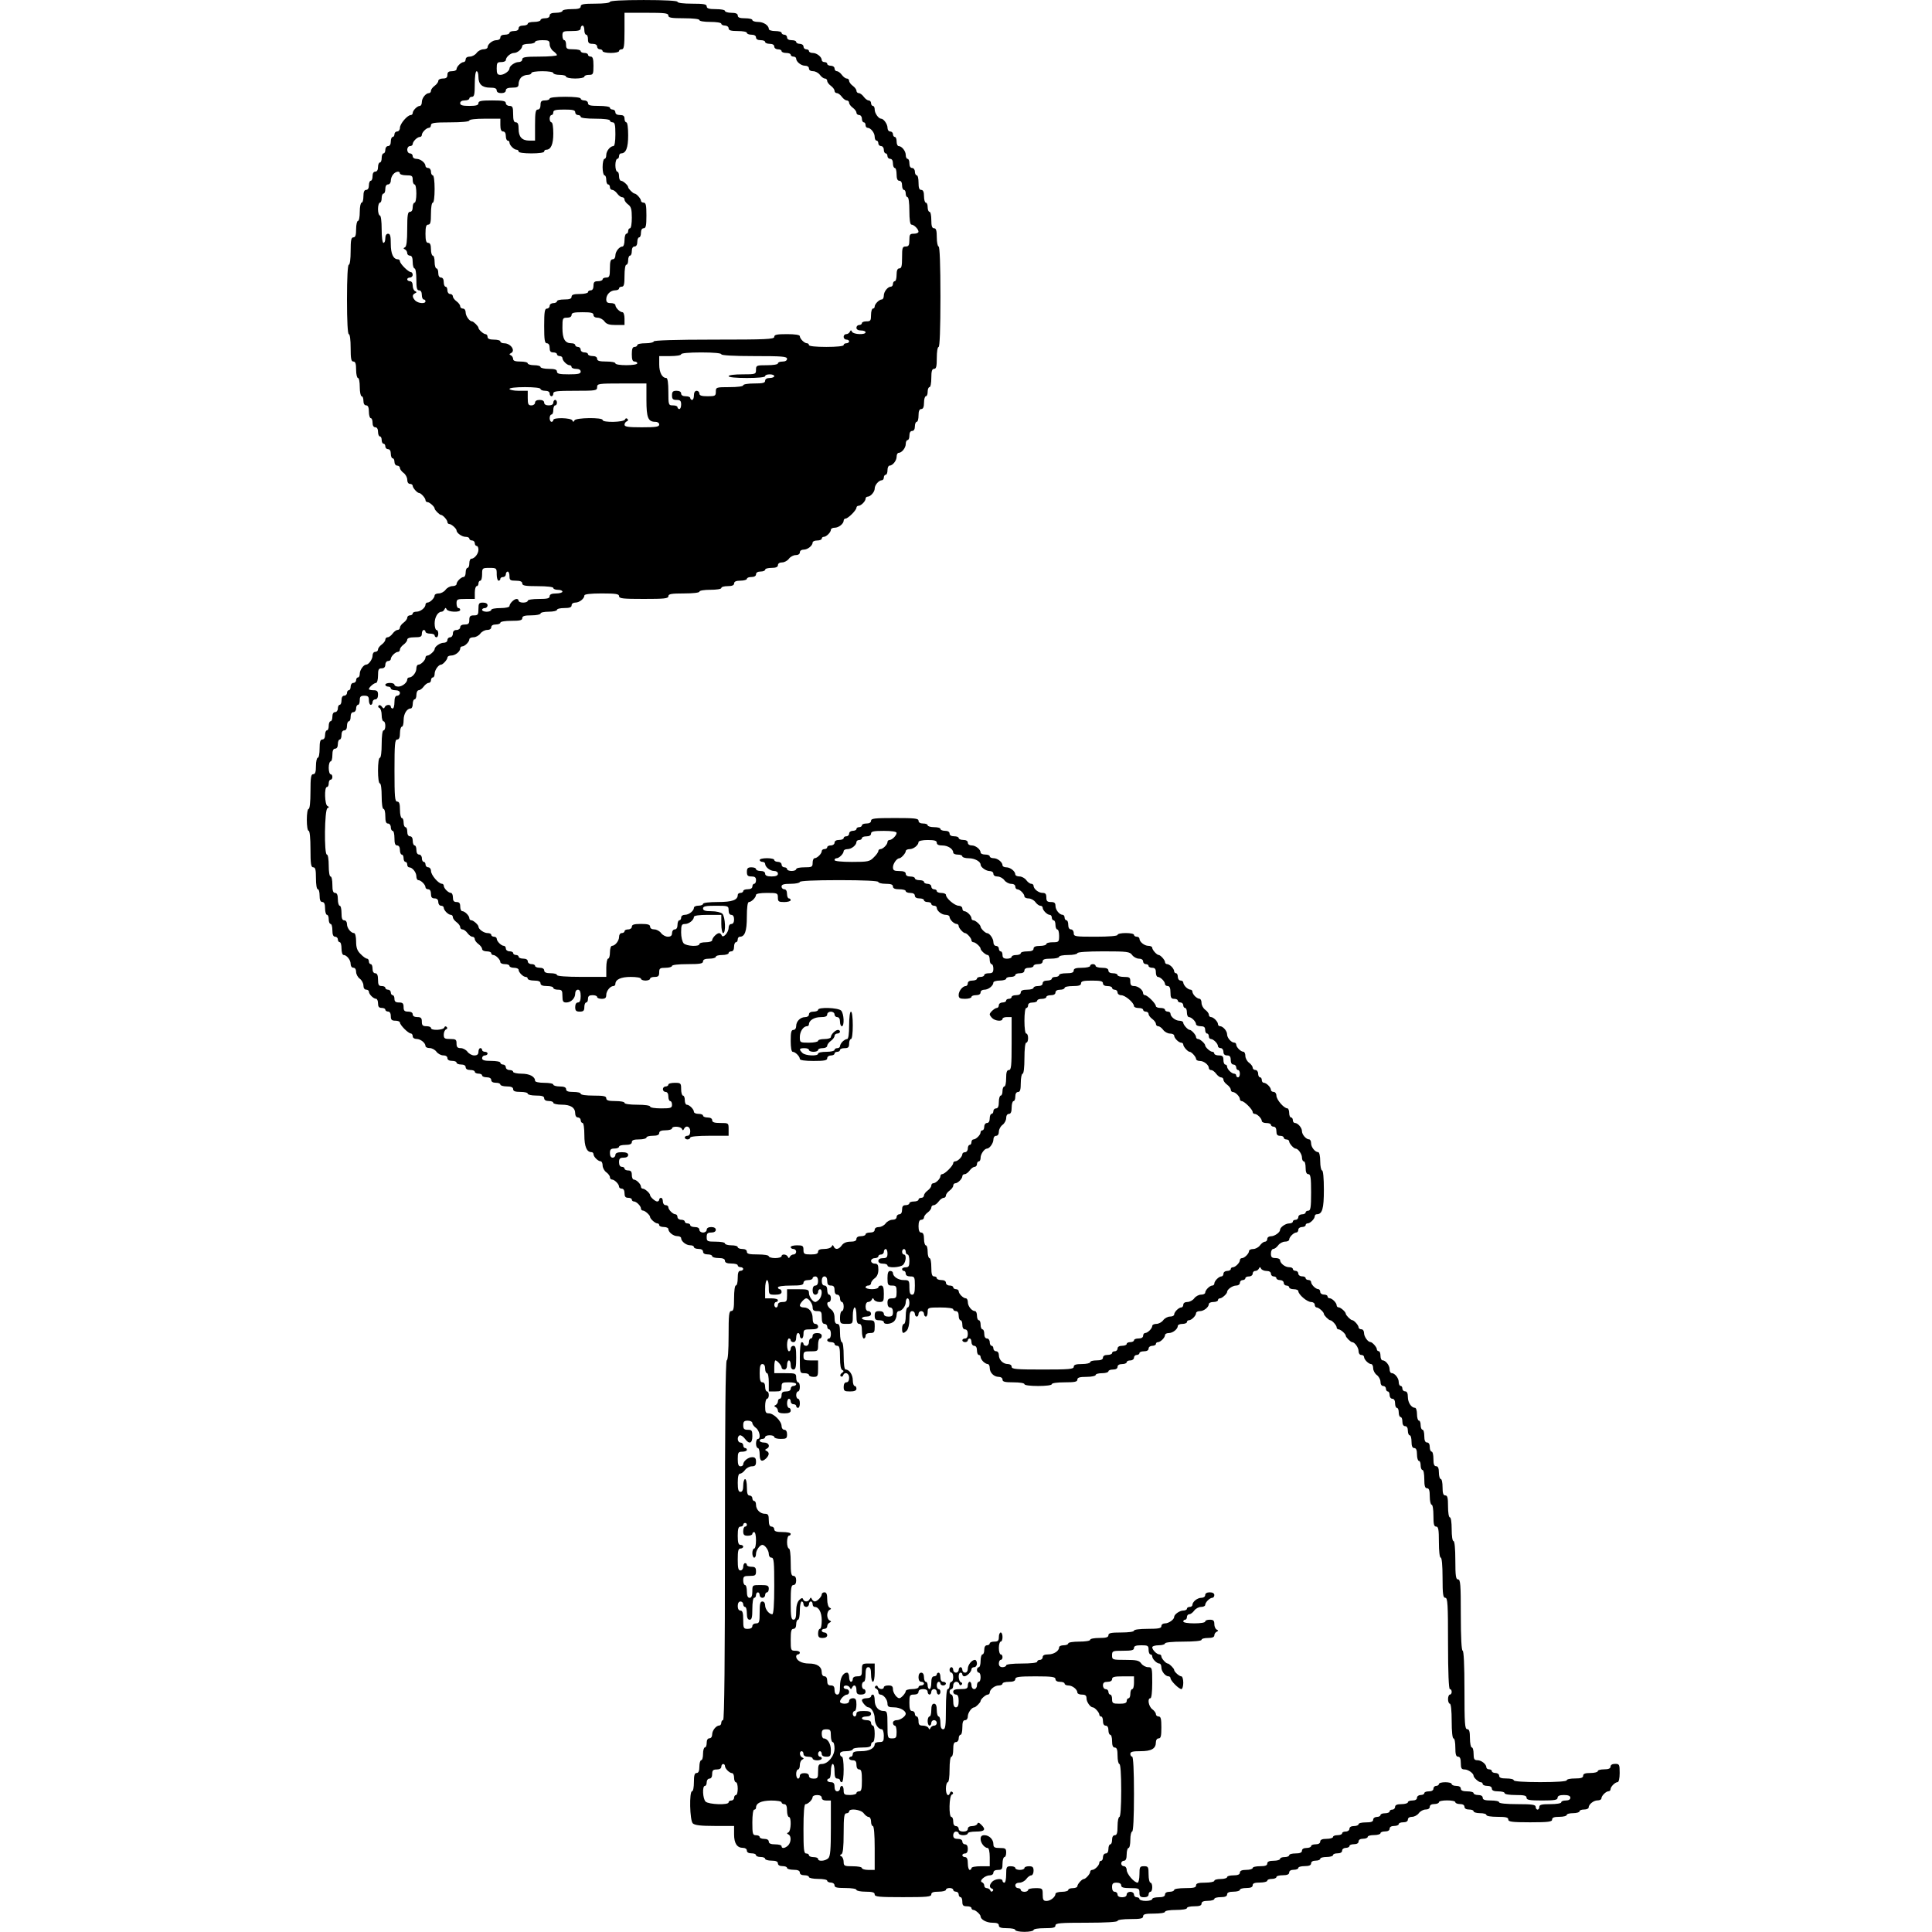 <?xml version="1.0" standalone="no"?>
<!DOCTYPE svg PUBLIC "-//W3C//DTD SVG 20010904//EN"
 "http://www.w3.org/TR/2001/REC-SVG-20010904/DTD/svg10.dtd">
<svg version="1.0" xmlns="http://www.w3.org/2000/svg"
 width="1058pt" height="1058pt" viewBox="0 0 1058 1058"
 preserveAspectRatio="xMidYMid meet">
<g transform="translate(0,1058) scale(0.1,-0.1)"
fill="#000000" stroke="none">
<path d="M3340 10570 c0 -6 -33 -10 -80 -10 -64 0 -80 -3 -80 -15 0 -11 -12
-15 -50 -15 -27 0 -50 -4 -50 -10 0 -5 -16 -10 -35 -10 -24 0 -35 -5 -35 -15
0 -9 -9 -15 -25 -15 -14 0 -25 -4 -25 -10 0 -5 -16 -10 -35 -10 -19 0 -35 -4
-35 -10 0 -5 -11 -10 -25 -10 -16 0 -25 -6 -25 -15 0 -9 -9 -15 -25 -15 -14 0
-25 -4 -25 -10 0 -5 -11 -10 -25 -10 -16 0 -25 -6 -25 -15 0 -9 -9 -15 -21
-15 -22 0 -49 -22 -49 -39 0 -6 -10 -11 -23 -11 -12 0 -29 -9 -37 -20 -8 -11
-25 -20 -37 -20 -14 0 -23 -6 -23 -15 0 -8 -5 -15 -11 -15 -14 0 -39 -25 -39
-39 0 -6 -11 -11 -25 -11 -18 0 -25 -5 -25 -20 0 -15 -7 -20 -25 -20 -14 0
-25 -6 -25 -13 0 -7 -9 -19 -20 -27 -11 -8 -20 -20 -20 -27 0 -7 -5 -13 -11
-13 -17 0 -39 -27 -39 -49 0 -12 -5 -21 -11 -21 -14 0 -39 -25 -39 -39 0 -6
-5 -11 -10 -11 -19 0 -60 -48 -60 -70 0 -11 -7 -20 -15 -20 -8 0 -15 -7 -15
-15 0 -8 -4 -15 -10 -15 -5 0 -10 -11 -10 -25 0 -16 -6 -25 -15 -25 -8 0 -15
-9 -15 -20 0 -11 -4 -20 -10 -20 -5 0 -10 -11 -10 -25 0 -14 -4 -25 -10 -25
-5 0 -10 -11 -10 -25 0 -16 -6 -25 -15 -25 -9 0 -15 -9 -15 -25 0 -14 -4 -25
-10 -25 -5 0 -10 -11 -10 -25 0 -16 -6 -25 -15 -25 -10 0 -15 -11 -15 -35 0
-19 -4 -35 -10 -35 -5 0 -10 -22 -10 -50 0 -27 -4 -50 -10 -50 -5 0 -10 -20
-10 -45 0 -33 -4 -45 -15 -45 -12 0 -15 -15 -15 -75 0 -43 -4 -75 -10 -75 -6
0 -10 -70 -10 -190 0 -120 4 -190 10 -190 6 0 10 -32 10 -75 0 -60 3 -75 15
-75 11 0 15 -12 15 -45 0 -25 5 -45 10 -45 6 0 10 -22 10 -50 0 -27 5 -50 10
-50 6 0 10 -11 10 -25 0 -16 6 -25 15 -25 10 0 15 -11 15 -35 0 -19 5 -35 10
-35 6 0 10 -11 10 -25 0 -16 6 -25 15 -25 9 0 15 -9 15 -25 0 -14 5 -25 10
-25 6 0 10 -9 10 -20 0 -11 5 -20 10 -20 6 0 10 -7 10 -15 0 -8 7 -15 15 -15
9 0 15 -9 15 -25 0 -14 5 -25 10 -25 6 0 10 -9 10 -20 0 -11 7 -20 15 -20 8 0
15 -6 15 -13 0 -7 9 -19 20 -27 11 -8 20 -25 20 -37 0 -14 6 -23 15 -23 8 0
15 -5 15 -11 0 -11 25 -39 35 -39 10 0 35 -28 35 -39 0 -6 5 -11 11 -11 11 0
39 -25 39 -35 0 -8 27 -35 35 -35 10 0 35 -28 35 -39 0 -6 5 -11 11 -11 11 0
39 -25 39 -35 0 -14 30 -35 49 -35 12 0 21 -4 21 -10 0 -5 7 -10 15 -10 8 0
15 -7 15 -15 0 -8 5 -15 10 -15 6 0 10 -9 10 -21 0 -22 -22 -49 -39 -49 -6 0
-11 -11 -11 -25 0 -14 -4 -25 -10 -25 -5 0 -10 -11 -10 -25 0 -14 -5 -25 -11
-25 -14 0 -39 -25 -39 -39 0 -6 -10 -11 -23 -11 -12 0 -29 -9 -37 -20 -8 -11
-25 -20 -37 -20 -13 0 -23 -5 -23 -11 0 -14 -25 -39 -39 -39 -6 0 -11 -5 -11
-11 0 -17 -27 -39 -49 -39 -12 0 -21 -4 -21 -10 0 -5 -7 -10 -15 -10 -8 0 -15
-6 -15 -13 0 -7 -9 -19 -20 -27 -11 -8 -20 -20 -20 -27 0 -7 -6 -13 -13 -13
-7 0 -19 -9 -27 -20 -8 -11 -20 -20 -27 -20 -7 0 -13 -6 -13 -13 0 -7 -9 -19
-20 -27 -11 -8 -20 -20 -20 -27 0 -7 -7 -13 -15 -13 -9 0 -15 -9 -15 -21 0
-19 -21 -49 -35 -49 -14 0 -35 -30 -35 -49 0 -12 -4 -21 -10 -21 -5 0 -10 -7
-10 -15 0 -8 -7 -15 -15 -15 -8 0 -15 -9 -15 -20 0 -11 -4 -20 -10 -20 -5 0
-10 -7 -10 -15 0 -8 -7 -15 -15 -15 -9 0 -15 -9 -15 -25 0 -14 -4 -25 -10 -25
-5 0 -10 -9 -10 -20 0 -11 -7 -20 -15 -20 -9 0 -15 -9 -15 -25 0 -14 -4 -25
-10 -25 -5 0 -10 -11 -10 -25 0 -14 -4 -25 -10 -25 -5 0 -10 -11 -10 -25 0
-16 -6 -25 -15 -25 -11 0 -15 -12 -15 -50 0 -27 -4 -50 -10 -50 -5 0 -10 -20
-10 -45 0 -33 -4 -45 -15 -45 -12 0 -15 -17 -15 -95 0 -57 -4 -95 -10 -95 -6
0 -10 -27 -10 -60 0 -33 4 -60 10 -60 6 0 10 -40 10 -100 0 -82 3 -100 15
-100 12 0 15 -13 15 -60 0 -33 4 -60 10 -60 6 0 10 -16 10 -35 0 -24 5 -35 15
-35 10 0 15 -11 15 -35 0 -19 5 -35 10 -35 6 0 10 -11 10 -25 0 -14 5 -25 10
-25 6 0 10 -16 10 -35 0 -24 5 -35 15 -35 8 0 15 -7 15 -15 0 -8 5 -15 10 -15
6 0 10 -16 10 -35 0 -19 5 -35 11 -35 17 0 39 -27 39 -49 0 -12 6 -21 15 -21
9 0 15 -9 15 -23 0 -12 9 -29 20 -37 11 -8 20 -25 20 -37 0 -14 6 -23 15 -23
8 0 15 -5 15 -11 0 -14 25 -39 39 -39 6 0 11 -11 11 -25 0 -18 5 -25 20 -25
11 0 20 -4 20 -10 0 -5 7 -10 15 -10 9 0 15 -9 15 -25 0 -20 5 -25 25 -25 14
0 25 -5 25 -10 0 -14 46 -60 60 -60 5 0 10 -7 10 -15 0 -9 9 -15 21 -15 22 0
49 -22 49 -39 0 -6 10 -11 23 -11 12 0 29 -9 37 -20 8 -11 25 -20 37 -20 14 0
23 -6 23 -15 0 -9 9 -15 25 -15 14 0 25 -4 25 -10 0 -5 11 -10 25 -10 16 0 25
-6 25 -15 0 -9 9 -15 25 -15 14 0 25 -4 25 -10 0 -5 9 -10 20 -10 11 0 20 -4
20 -10 0 -5 11 -10 25 -10 16 0 25 -6 25 -15 0 -9 9 -15 25 -15 14 0 25 -4 25
-10 0 -5 16 -10 35 -10 24 0 35 -5 35 -15 0 -11 11 -15 40 -15 22 0 40 -4 40
-10 0 -5 20 -10 45 -10 33 0 45 -4 45 -15 0 -9 9 -15 25 -15 14 0 25 -4 25
-10 0 -5 21 -10 46 -10 49 0 74 -16 74 -49 0 -12 6 -21 15 -21 8 0 15 -7 15
-15 0 -8 5 -15 10 -15 6 0 10 -29 10 -66 0 -64 13 -94 39 -94 6 0 11 -5 11
-11 0 -14 25 -39 39 -39 6 0 11 -10 11 -23 0 -12 9 -29 20 -37 11 -8 20 -20
20 -27 0 -7 5 -13 11 -13 14 0 39 -25 39 -39 0 -6 7 -11 15 -11 9 0 15 -9 15
-25 0 -18 5 -25 20 -25 11 0 20 -4 20 -10 0 -5 5 -10 11 -10 14 0 39 -25 39
-39 0 -6 5 -11 11 -11 11 0 39 -25 39 -35 0 -10 28 -35 39 -35 6 0 11 -4 11
-10 0 -5 11 -10 25 -10 14 0 25 -5 25 -11 0 -17 27 -39 49 -39 12 0 21 -5 21
-11 0 -17 27 -39 49 -39 12 0 21 -4 21 -10 0 -5 11 -10 25 -10 16 0 25 -6 25
-15 0 -9 9 -15 25 -15 14 0 25 -4 25 -10 0 -5 16 -10 35 -10 24 0 35 -5 35
-15 0 -10 11 -15 35 -15 19 0 35 -4 35 -10 0 -5 7 -10 15 -10 8 0 15 -4 15
-10 0 -5 -7 -10 -15 -10 -11 0 -15 -11 -15 -40 0 -22 -4 -40 -10 -40 -6 0 -10
-30 -10 -70 0 -56 -3 -70 -15 -70 -13 0 -15 -22 -15 -135 0 -83 -4 -135 -10
-135 -7 0 -10 -335 -10 -985 0 -650 -3 -985 -10 -985 -5 0 -10 -7 -10 -15 0
-8 -5 -15 -11 -15 -17 0 -39 -27 -39 -49 0 -12 -6 -21 -15 -21 -9 0 -15 -9
-15 -25 0 -14 -4 -25 -10 -25 -5 0 -10 -16 -10 -35 0 -19 -4 -35 -10 -35 -5 0
-10 -16 -10 -35 0 -24 -5 -35 -15 -35 -11 0 -15 -12 -15 -50 0 -27 -4 -50 -10
-50 -16 0 -13 -159 4 -176 11 -10 42 -14 120 -14 l106 0 0 -46 c0 -49 16 -74
49 -74 12 0 21 -6 21 -15 0 -9 9 -15 25 -15 14 0 25 -4 25 -10 0 -5 11 -10 25
-10 14 0 25 -4 25 -10 0 -5 16 -10 35 -10 24 0 35 -5 35 -15 0 -9 9 -15 25
-15 14 0 25 -4 25 -10 0 -5 16 -10 35 -10 24 0 35 -5 35 -15 0 -9 9 -15 25
-15 14 0 25 -4 25 -10 0 -5 23 -10 50 -10 28 0 50 -4 50 -10 0 -5 9 -10 20
-10 11 0 20 -7 20 -15 0 -12 13 -15 60 -15 33 0 60 -4 60 -10 0 -5 23 -10 50
-10 38 0 50 -4 50 -15 0 -13 24 -15 155 -15 131 0 155 2 155 15 0 11 11 15 40
15 22 0 40 5 40 10 0 6 9 10 20 10 11 0 20 -4 20 -10 0 -5 7 -10 15 -10 8 0
15 -7 15 -15 0 -8 5 -15 10 -15 6 0 10 -11 10 -25 0 -20 5 -25 25 -25 14 0 25
-4 25 -10 0 -5 5 -10 11 -10 11 0 39 -25 39 -35 0 -17 32 -35 64 -35 25 0 36
-4 36 -15 0 -11 12 -15 45 -15 25 0 45 -4 45 -10 0 -5 23 -10 50 -10 28 0 50
5 50 10 0 6 27 10 60 10 47 0 60 3 60 15 0 13 26 15 170 15 107 0 170 4 170
10 0 6 30 10 70 10 56 0 70 3 70 15 0 12 13 15 60 15 33 0 60 4 60 10 0 6 27
10 60 10 33 0 60 4 60 10 0 6 18 10 40 10 29 0 40 4 40 15 0 10 11 15 35 15
19 0 35 5 35 10 0 6 16 10 35 10 24 0 35 5 35 15 0 10 11 15 35 15 19 0 35 5
35 10 0 6 16 10 35 10 24 0 35 5 35 15 0 11 11 15 40 15 22 0 40 5 40 10 0 6
11 10 25 10 14 0 25 5 25 10 0 6 16 10 35 10 24 0 35 5 35 15 0 9 9 15 25 15
14 0 25 5 25 10 0 6 16 10 35 10 24 0 35 5 35 15 0 9 9 15 25 15 14 0 25 5 25
10 0 6 16 10 35 10 19 0 35 5 35 10 0 6 11 10 25 10 16 0 25 6 25 15 0 8 9 15
20 15 11 0 20 5 20 10 0 6 11 10 25 10 16 0 25 6 25 15 0 9 9 15 25 15 14 0
25 5 25 10 0 6 16 10 35 10 19 0 35 5 35 10 0 6 11 10 25 10 16 0 25 6 25 15
0 9 9 15 25 15 14 0 25 5 25 10 0 6 11 10 25 10 16 0 25 6 25 15 0 9 9 15 23
15 12 0 29 9 37 20 8 11 25 20 37 20 14 0 23 6 23 15 0 9 9 15 25 15 14 0 25
5 25 10 0 6 20 10 45 10 25 0 45 -4 45 -10 0 -5 11 -10 25 -10 16 0 25 -6 25
-15 0 -9 9 -15 25 -15 14 0 25 -4 25 -10 0 -5 16 -10 35 -10 19 0 35 -4 35
-10 0 -6 27 -10 60 -10 47 0 60 -3 60 -15 0 -12 20 -15 120 -15 100 0 120 3
120 15 0 11 11 15 40 15 22 0 40 5 40 10 0 6 16 10 35 10 19 0 35 5 35 10 0 6
11 10 25 10 14 0 25 5 25 11 0 17 27 39 49 39 12 0 21 5 21 11 0 14 25 39 39
39 6 0 11 5 11 11 0 14 25 39 39 39 6 0 11 21 11 50 0 47 -2 50 -25 50 -16 0
-25 -6 -25 -15 0 -10 -11 -15 -35 -15 -19 0 -35 -4 -35 -10 0 -5 -18 -10 -40
-10 -29 0 -40 -4 -40 -15 0 -11 -12 -15 -45 -15 -25 0 -45 -4 -45 -10 0 -6
-55 -10 -145 -10 -90 0 -145 4 -145 10 0 6 -18 10 -40 10 -29 0 -40 4 -40 15
0 8 -9 15 -20 15 -11 0 -20 5 -20 10 0 6 -7 10 -15 10 -8 0 -15 5 -15 11 0 17
-27 39 -49 39 -17 0 -21 6 -21 35 0 19 -4 35 -10 35 -5 0 -10 23 -10 50 0 38
-4 50 -15 50 -13 0 -15 31 -15 215 0 137 -4 215 -10 215 -6 0 -10 72 -10 195
0 167 -2 195 -15 195 -12 0 -15 18 -15 105 0 63 -4 105 -10 105 -6 0 -10 28
-10 65 0 37 -4 65 -10 65 -6 0 -10 27 -10 60 0 47 -3 60 -15 60 -11 0 -15 12
-15 45 0 25 -4 45 -10 45 -5 0 -10 16 -10 35 0 24 -5 35 -15 35 -11 0 -15 11
-15 40 0 22 -4 40 -10 40 -5 0 -10 11 -10 25 0 16 -6 25 -15 25 -10 0 -15 11
-15 35 0 19 -4 35 -10 35 -5 0 -10 11 -10 25 0 14 -4 25 -10 25 -5 0 -10 16
-10 35 0 19 -5 35 -11 35 -20 0 -39 29 -39 59 0 21 -5 31 -15 31 -8 0 -15 7
-15 15 0 8 -4 15 -10 15 -5 0 -10 9 -10 21 0 22 -22 49 -39 49 -6 0 -11 9 -11
21 0 22 -22 49 -39 49 -6 0 -11 11 -11 25 0 14 -4 25 -10 25 -5 0 -10 5 -10
11 0 11 -25 39 -35 39 -14 0 -35 30 -35 49 0 12 -6 21 -15 21 -8 0 -15 5 -15
11 0 11 -25 39 -35 39 -8 0 -35 27 -35 35 0 10 -28 35 -39 35 -6 0 -11 5 -11
11 0 14 -25 39 -39 39 -6 0 -11 5 -11 10 0 6 -9 10 -20 10 -11 0 -20 7 -20 15
0 8 -5 15 -11 15 -14 0 -39 25 -39 39 0 6 -7 11 -15 11 -8 0 -15 5 -15 10 0 6
-9 10 -20 10 -11 0 -20 7 -20 15 0 8 -7 15 -15 15 -8 0 -15 5 -15 10 0 6 -9
10 -21 10 -22 0 -49 22 -49 39 0 6 -11 11 -25 11 -20 0 -25 5 -25 25 0 14 6
25 13 25 7 0 19 9 27 20 8 11 25 20 37 20 13 0 23 5 23 11 0 14 25 39 39 39 6
0 11 7 11 15 0 8 9 15 20 15 11 0 20 5 20 10 0 6 5 10 11 10 14 0 39 25 39 39
0 6 5 11 11 11 30 0 39 29 39 134 0 64 -4 106 -10 106 -5 0 -10 23 -10 50 0
29 -5 50 -11 50 -17 0 -39 27 -39 49 0 12 -5 21 -11 21 -16 0 -39 26 -39 45 0
19 -23 45 -39 45 -6 0 -11 7 -11 15 0 8 -4 15 -10 15 -5 0 -10 11 -10 25 0 14
-5 25 -10 25 -19 0 -60 48 -60 70 0 11 -7 20 -15 20 -8 0 -15 5 -15 11 0 14
-25 39 -39 39 -6 0 -11 7 -11 15 0 8 -4 15 -10 15 -5 0 -10 9 -10 20 0 11 -7
20 -15 20 -8 0 -15 6 -15 13 0 7 -9 19 -20 27 -11 8 -20 25 -20 37 0 13 -5 23
-11 23 -14 0 -39 25 -39 39 0 6 -5 11 -11 11 -16 0 -39 26 -39 45 0 19 -23 45
-39 45 -6 0 -11 5 -11 11 0 14 -25 39 -39 39 -6 0 -11 6 -11 13 0 7 -9 19 -20
27 -11 8 -20 25 -20 37 0 13 -5 23 -11 23 -6 0 -17 6 -25 14 -8 8 -14 19 -14
25 0 6 -5 11 -11 11 -6 0 -17 6 -25 14 -8 8 -14 19 -14 25 0 6 -7 11 -15 11
-8 0 -15 9 -15 20 0 11 -4 20 -10 20 -5 0 -10 5 -10 11 0 6 -6 17 -14 25 -8 8
-19 14 -25 14 -6 0 -11 5 -11 11 0 11 -25 39 -35 39 -10 0 -35 28 -35 39 0 6
-9 11 -21 11 -22 0 -49 22 -49 39 0 6 -7 11 -15 11 -8 0 -15 5 -15 10 0 6 -20
10 -45 10 -25 0 -45 -4 -45 -10 0 -6 -47 -10 -120 -10 -113 0 -120 1 -120 20
0 11 -7 20 -15 20 -9 0 -15 9 -15 25 0 14 -4 25 -10 25 -5 0 -10 7 -10 15 0 8
-5 15 -11 15 -17 0 -39 27 -39 49 0 16 -6 21 -25 21 -20 0 -25 5 -25 25 0 19
-5 25 -21 25 -22 0 -49 22 -49 39 0 6 -6 11 -13 11 -7 0 -19 9 -27 20 -8 11
-25 20 -37 20 -13 0 -23 5 -23 11 0 17 -27 39 -49 39 -12 0 -21 5 -21 11 0 17
-27 39 -49 39 -12 0 -21 5 -21 10 0 6 -11 10 -25 10 -14 0 -25 5 -25 11 0 17
-27 39 -49 39 -12 0 -21 6 -21 15 0 9 -9 15 -25 15 -14 0 -25 5 -25 10 0 6
-11 10 -25 10 -16 0 -25 6 -25 15 0 9 -9 15 -25 15 -14 0 -25 5 -25 10 0 6
-16 10 -35 10 -19 0 -35 5 -35 10 0 6 -11 10 -25 10 -16 0 -25 6 -25 15 0 13
-21 15 -130 15 -109 0 -130 -2 -130 -15 0 -9 -9 -15 -25 -15 -14 0 -25 -4 -25
-10 0 -5 -7 -10 -15 -10 -8 0 -15 -4 -15 -10 0 -5 -9 -10 -20 -10 -11 0 -20
-7 -20 -15 0 -8 -7 -15 -15 -15 -8 0 -15 -4 -15 -10 0 -5 -11 -10 -25 -10 -16
0 -25 -6 -25 -15 0 -8 -9 -15 -20 -15 -11 0 -20 -4 -20 -10 0 -5 -7 -10 -15
-10 -8 0 -15 -5 -15 -11 0 -14 -25 -39 -39 -39 -6 0 -11 -11 -11 -25 0 -23 -4
-25 -45 -25 -25 0 -45 -4 -45 -10 0 -5 -11 -10 -25 -10 -14 0 -25 5 -25 10 0
6 -7 10 -15 10 -8 0 -15 7 -15 15 0 8 -9 15 -20 15 -11 0 -20 5 -20 10 0 6
-18 10 -40 10 -22 0 -40 -4 -40 -10 0 -5 7 -10 15 -10 8 0 15 -5 15 -11 0 -17
27 -39 49 -39 12 0 21 -6 21 -15 0 -10 -11 -15 -35 -15 -24 0 -35 5 -35 15 0
9 -9 15 -25 15 -14 0 -25 5 -25 10 0 6 -11 10 -25 10 -20 0 -25 -5 -25 -25 0
-20 5 -25 25 -25 18 0 25 -5 25 -20 0 -11 -4 -20 -10 -20 -5 0 -10 -7 -10 -15
0 -9 -9 -15 -25 -15 -14 0 -25 -4 -25 -10 0 -5 -7 -10 -15 -10 -8 0 -15 -5
-15 -11 0 -28 -30 -39 -109 -39 -47 0 -81 -4 -81 -10 0 -5 -11 -10 -25 -10
-14 0 -25 -5 -25 -11 0 -17 -27 -39 -49 -39 -12 0 -21 -6 -21 -15 0 -8 -4 -15
-10 -15 -5 0 -10 -11 -10 -25 0 -16 -6 -25 -15 -25 -8 0 -15 -9 -15 -20 0 -14
-7 -20 -23 -20 -12 0 -29 9 -37 20 -8 11 -25 20 -37 20 -14 0 -23 6 -23 15 0
11 -12 15 -50 15 -38 0 -50 -4 -50 -15 0 -8 -9 -15 -20 -15 -11 0 -20 -4 -20
-10 0 -5 -7 -10 -15 -10 -9 0 -15 -9 -15 -21 0 -22 -22 -49 -39 -49 -6 0 -11
-16 -11 -35 0 -19 -4 -35 -10 -35 -5 0 -10 -22 -10 -50 l0 -50 -135 0 c-83 0
-135 4 -135 10 0 6 -16 10 -35 10 -24 0 -35 5 -35 15 0 9 -9 15 -25 15 -14 0
-25 5 -25 10 0 6 -9 10 -20 10 -11 0 -20 7 -20 15 0 9 -9 15 -25 15 -14 0 -25
5 -25 10 0 6 -7 10 -15 10 -8 0 -15 5 -15 10 0 6 -9 10 -20 10 -11 0 -20 7
-20 15 0 8 -5 15 -11 15 -14 0 -39 25 -39 39 0 6 -7 11 -15 11 -8 0 -15 5 -15
10 0 6 -9 10 -21 10 -19 0 -49 21 -49 35 0 10 -28 35 -39 35 -6 0 -11 5 -11
11 0 14 -25 39 -39 39 -6 0 -11 11 -11 25 0 18 -5 25 -20 25 -15 0 -20 7 -20
25 0 14 -5 25 -11 25 -14 0 -39 25 -39 39 0 6 -5 11 -10 11 -19 0 -60 48 -60
70 0 11 -7 20 -15 20 -8 0 -15 7 -15 15 0 8 -4 15 -10 15 -5 0 -10 9 -10 20 0
11 -7 20 -15 20 -9 0 -15 9 -15 25 0 14 -4 25 -10 25 -5 0 -10 11 -10 25 0 16
-6 25 -15 25 -9 0 -15 9 -15 25 0 14 -4 25 -10 25 -5 0 -10 11 -10 25 0 14 -4
25 -10 25 -5 0 -10 20 -10 45 0 33 -4 45 -15 45 -13 0 -15 26 -15 170 0 144 2
170 15 170 10 0 15 11 15 35 0 19 5 35 10 35 6 0 10 16 10 36 0 35 18 64 39
64 6 0 11 11 11 25 0 14 5 25 10 25 6 0 10 11 10 25 0 14 6 25 13 25 7 0 19 9
27 20 8 11 20 20 27 20 7 0 13 7 13 15 0 8 5 15 10 15 6 0 10 9 10 21 0 19 21
49 35 49 10 0 35 28 35 39 0 6 9 11 21 11 22 0 49 22 49 39 0 6 5 11 11 11 14
0 39 25 39 39 0 6 10 11 23 11 12 0 29 9 37 20 8 11 25 20 37 20 14 0 23 6 23
15 0 9 9 15 25 15 14 0 25 5 25 10 0 6 27 10 60 10 47 0 60 3 60 15 0 11 12
15 50 15 28 0 50 5 50 10 0 6 20 10 45 10 25 0 45 5 45 10 0 6 18 10 40 10 29
0 40 4 40 15 0 9 9 15 21 15 22 0 49 22 49 39 0 7 34 11 95 11 78 0 95 -3 95
-15 0 -13 22 -15 135 -15 113 0 135 2 135 15 0 12 16 15 85 15 50 0 85 4 85
10 0 6 27 10 60 10 33 0 60 4 60 10 0 6 16 10 35 10 24 0 35 5 35 15 0 10 11
15 35 15 19 0 35 5 35 10 0 6 11 10 25 10 16 0 25 6 25 15 0 9 9 15 25 15 14
0 25 5 25 10 0 6 16 10 35 10 24 0 35 5 35 15 0 9 9 15 23 15 12 0 29 9 37 20
8 11 25 20 37 20 14 0 23 6 23 15 0 9 9 15 21 15 22 0 49 22 49 39 0 6 11 11
25 11 14 0 25 5 25 10 0 6 5 10 11 10 14 0 39 25 39 39 0 6 9 11 21 11 22 0
49 22 49 39 0 6 5 11 10 11 14 0 60 46 60 60 0 5 5 10 11 10 14 0 39 25 39 39
0 6 5 11 11 11 16 0 39 26 39 45 0 19 23 45 39 45 6 0 11 7 11 15 0 8 5 15 10
15 6 0 10 11 10 25 0 14 5 25 11 25 17 0 39 27 39 49 0 12 5 21 11 21 17 0 39
27 39 49 0 12 5 21 10 21 6 0 10 11 10 25 0 16 6 25 15 25 9 0 15 9 15 25 0
14 5 25 10 25 6 0 10 16 10 35 0 24 5 35 15 35 10 0 15 11 15 35 0 19 5 35 10
35 6 0 10 11 10 25 0 14 5 25 10 25 6 0 10 23 10 50 0 38 4 50 15 50 12 0 15
13 15 60 0 33 4 60 10 60 6 0 10 98 10 275 0 177 -4 275 -10 275 -5 0 -10 23
-10 50 0 38 -4 50 -15 50 -11 0 -15 12 -15 45 0 25 -4 45 -10 45 -5 0 -10 11
-10 25 0 14 -4 25 -10 25 -5 0 -10 16 -10 35 0 24 -5 35 -15 35 -11 0 -15 11
-15 40 0 22 -4 40 -10 40 -5 0 -10 9 -10 20 0 11 -7 20 -15 20 -9 0 -15 9 -15
25 0 14 -4 25 -10 25 -5 0 -10 9 -10 21 0 22 -22 49 -39 49 -6 0 -11 11 -11
25 0 14 -4 25 -10 25 -5 0 -10 7 -10 15 0 8 -7 15 -15 15 -9 0 -15 9 -15 21 0
19 -21 49 -35 49 -14 0 -35 30 -35 49 0 12 -4 21 -10 21 -5 0 -10 7 -10 15 0
8 -6 15 -13 15 -7 0 -19 9 -27 20 -8 11 -20 20 -27 20 -7 0 -13 6 -13 13 0 7
-9 19 -20 27 -11 8 -20 20 -20 27 0 7 -6 13 -13 13 -7 0 -19 9 -27 20 -8 11
-20 20 -27 20 -7 0 -13 7 -13 15 0 8 -9 15 -20 15 -11 0 -20 5 -20 10 0 6 -7
10 -15 10 -8 0 -15 5 -15 11 0 17 -27 39 -49 39 -12 0 -21 5 -21 10 0 6 -7 10
-15 10 -8 0 -15 7 -15 15 0 8 -9 15 -20 15 -11 0 -20 5 -20 10 0 6 -11 10 -25
10 -16 0 -25 6 -25 15 0 8 -7 15 -15 15 -8 0 -15 5 -15 10 0 6 -16 10 -35 10
-19 0 -35 5 -35 11 0 20 -29 39 -59 39 -17 0 -31 5 -31 10 0 6 -18 10 -40 10
-29 0 -40 4 -40 15 0 10 -11 15 -35 15 -19 0 -35 5 -35 10 0 6 -22 10 -50 10
-38 0 -50 4 -50 15 0 12 -16 15 -80 15 -47 0 -80 4 -80 10 0 6 -68 10 -185 10
-117 0 -185 -4 -185 -10z m320 -75 c0 -12 16 -15 85 -15 50 0 85 -4 85 -10 0
-6 27 -10 60 -10 33 0 60 -4 60 -10 0 -5 9 -10 20 -10 11 0 20 -7 20 -15 0
-11 12 -15 50 -15 28 0 50 -4 50 -10 0 -5 11 -10 25 -10 16 0 25 -6 25 -15 0
-9 9 -15 25 -15 14 0 25 -4 25 -10 0 -5 11 -10 25 -10 16 0 25 -6 25 -15 0 -8
9 -15 20 -15 11 0 20 -4 20 -10 0 -5 11 -10 25 -10 14 0 25 -4 25 -10 0 -5 7
-10 15 -10 8 0 15 -5 15 -11 0 -17 27 -39 49 -39 12 0 21 -6 21 -15 0 -9 9
-15 23 -15 12 0 29 -9 37 -20 8 -11 20 -20 27 -20 7 0 13 -6 13 -13 0 -7 9
-19 20 -27 11 -8 20 -20 20 -27 0 -7 6 -13 13 -13 7 0 19 -9 27 -20 8 -11 20
-20 27 -20 7 0 13 -6 13 -13 0 -7 9 -19 20 -27 11 -8 20 -20 20 -27 0 -7 7
-13 15 -13 8 0 15 -9 15 -20 0 -11 5 -20 10 -20 6 0 10 -7 10 -15 0 -8 5 -15
11 -15 17 0 39 -27 39 -49 0 -12 5 -21 10 -21 6 0 10 -7 10 -15 0 -8 7 -15 15
-15 8 0 15 -9 15 -20 0 -11 5 -20 10 -20 6 0 10 -7 10 -15 0 -8 7 -15 15 -15
9 0 15 -9 15 -25 0 -14 5 -25 10 -25 6 0 10 -16 10 -35 0 -24 5 -35 15 -35 9
0 15 -9 15 -25 0 -14 5 -25 10 -25 6 0 10 -9 10 -20 0 -11 5 -20 10 -20 6 0
10 -32 10 -75 0 -47 4 -75 11 -75 14 0 39 -25 39 -39 0 -6 -11 -11 -25 -11
-22 0 -25 -4 -25 -35 0 -28 -4 -35 -20 -35 -18 0 -20 -7 -20 -60 0 -47 -3 -60
-15 -60 -10 0 -15 -11 -15 -35 0 -19 -4 -35 -10 -35 -5 0 -10 -7 -10 -15 0 -8
-5 -15 -11 -15 -17 0 -39 -27 -39 -49 0 -12 -5 -21 -11 -21 -14 0 -39 -25 -39
-39 0 -6 -4 -11 -10 -11 -5 0 -10 -16 -10 -35 0 -31 -3 -35 -25 -35 -14 0 -25
-4 -25 -10 0 -5 -7 -10 -15 -10 -8 0 -15 -7 -15 -15 0 -9 9 -15 25 -15 14 0
25 -4 25 -10 0 -15 -67 -12 -74 3 -5 10 -7 10 -12 0 -3 -7 -12 -13 -20 -13 -8
0 -14 -7 -14 -15 0 -8 7 -15 15 -15 8 0 15 -4 15 -10 0 -5 -7 -10 -15 -10 -8
0 -15 -4 -15 -10 0 -6 -38 -10 -95 -10 -57 0 -95 4 -95 10 0 6 -5 10 -11 10
-14 0 -39 25 -39 39 0 7 -27 11 -70 11 -56 0 -70 -3 -70 -15 0 -13 -43 -15
-330 -15 -213 0 -330 -4 -330 -10 0 -5 -20 -10 -45 -10 -25 0 -45 -4 -45 -10
0 -5 -7 -10 -15 -10 -11 0 -15 -11 -15 -40 0 -29 4 -40 15 -40 8 0 15 -4 15
-10 0 -6 -27 -10 -60 -10 -33 0 -60 4 -60 10 0 6 -22 10 -50 10 -38 0 -50 4
-50 15 0 9 -9 15 -25 15 -14 0 -25 5 -25 10 0 6 -9 10 -20 10 -11 0 -20 7 -20
15 0 8 -7 15 -15 15 -8 0 -15 5 -15 10 0 6 -9 10 -21 10 -35 0 -49 24 -49 84
0 53 1 56 25 56 16 0 25 6 25 15 0 12 13 15 60 15 47 0 60 -3 60 -15 0 -9 9
-15 23 -15 12 0 29 -9 37 -20 11 -15 26 -20 62 -20 l48 0 0 35 c0 19 -5 35
-11 35 -14 0 -39 25 -39 39 0 6 -11 11 -25 11 -19 0 -25 5 -25 21 0 26 23 49
49 49 12 0 21 5 21 10 0 6 7 10 15 10 12 0 15 13 15 60 0 33 4 60 10 60 6 0
10 11 10 25 0 14 5 25 10 25 6 0 10 11 10 25 0 16 6 25 15 25 9 0 15 9 15 25
0 14 5 25 10 25 6 0 10 11 10 25 0 16 6 25 15 25 12 0 15 14 15 70 0 56 -3 70
-15 70 -8 0 -15 5 -15 11 0 11 -25 39 -35 39 -8 0 -35 27 -35 35 0 10 -28 35
-39 35 -6 0 -11 11 -11 25 0 14 -4 25 -10 25 -5 0 -10 16 -10 35 0 19 5 35 10
35 6 0 10 7 10 15 0 8 5 15 11 15 27 0 39 30 39 99 0 41 -4 71 -10 71 -5 0
-10 9 -10 20 0 15 -7 20 -25 20 -16 0 -25 6 -25 15 0 8 -7 15 -15 15 -8 0 -15
5 -15 10 0 6 -27 10 -60 10 -47 0 -60 3 -60 15 0 8 -9 15 -20 15 -11 0 -20 5
-20 10 0 6 -35 10 -85 10 -50 0 -85 -4 -85 -10 0 -5 -11 -10 -25 -10 -20 0
-25 -5 -25 -25 0 -16 -6 -25 -15 -25 -12 0 -15 -16 -15 -85 l0 -85 -31 0 c-40
0 -59 20 -59 64 0 25 -4 36 -15 36 -11 0 -15 12 -15 45 0 38 -3 45 -20 45 -11
0 -20 7 -20 15 0 12 -15 15 -75 15 -60 0 -75 -3 -75 -15 0 -11 -12 -15 -50
-15 -38 0 -50 4 -50 15 0 9 9 15 25 15 14 0 25 5 25 10 0 6 7 10 15 10 12 0
15 14 15 70 0 40 4 70 10 70 6 0 10 -14 10 -31 0 -40 20 -59 64 -59 25 0 36
-4 36 -15 0 -9 9 -15 25 -15 16 0 25 6 25 15 0 10 11 15 35 15 29 0 35 4 35
21 0 11 6 27 14 35 8 8 24 14 35 14 12 0 21 5 21 10 0 6 27 10 60 10 33 0 60
-4 60 -10 0 -5 16 -10 35 -10 19 0 35 -4 35 -10 0 -5 23 -10 50 -10 28 0 50 5
50 10 0 6 11 10 25 10 23 0 25 3 25 50 0 38 -4 50 -15 50 -8 0 -15 5 -15 10 0
6 -9 10 -20 10 -11 0 -20 5 -20 10 0 6 -18 10 -40 10 -36 0 -40 3 -40 25 0 14
-4 25 -10 25 -5 0 -10 11 -10 25 0 23 3 25 50 25 38 0 50 4 50 15 0 8 5 15 10
15 6 0 10 -11 10 -25 0 -14 5 -25 10 -25 6 0 10 -11 10 -25 0 -20 5 -25 25
-25 16 0 25 -6 25 -15 0 -8 7 -15 15 -15 8 0 15 -4 15 -10 0 -5 20 -10 45 -10
25 0 45 5 45 10 0 6 7 10 15 10 12 0 15 18 15 100 l0 100 120 0 c100 0 120 -2
120 -15z m-650 -158 c0 -12 9 -29 20 -37 11 -8 20 -18 20 -22 0 -4 -43 -8 -95
-8 -78 0 -95 -3 -95 -15 0 -9 -9 -15 -21 -15 -19 0 -49 -21 -49 -35 0 -14 -30
-35 -49 -35 -17 0 -21 6 -21 35 0 31 3 35 25 35 14 0 25 5 25 11 0 16 26 39
45 39 19 0 45 23 45 39 0 6 16 11 35 11 19 0 35 5 35 10 0 6 18 10 40 10 35 0
40 -3 40 -23z m140 -372 c0 -8 7 -15 15 -15 8 0 15 -4 15 -10 0 -6 33 -10 80
-10 47 0 80 -4 80 -10 0 -5 7 -10 15 -10 12 0 15 -14 15 -65 0 -40 -4 -65 -11
-65 -17 0 -39 -27 -39 -49 0 -12 -4 -21 -10 -21 -5 0 -10 -20 -10 -45 0 -25 5
-45 10 -45 6 0 10 -11 10 -25 0 -14 5 -25 10 -25 6 0 10 -7 10 -15 0 -8 6 -15
13 -15 7 0 19 -9 27 -20 8 -11 20 -20 27 -20 7 0 13 -6 13 -13 0 -7 9 -19 20
-27 16 -12 20 -26 20 -72 0 -32 -4 -58 -10 -58 -5 0 -10 -7 -10 -15 0 -8 -4
-15 -10 -15 -5 0 -10 -16 -10 -35 0 -19 -5 -35 -11 -35 -17 0 -39 -27 -39 -49
0 -12 -6 -21 -15 -21 -11 0 -15 -12 -15 -50 0 -43 -3 -50 -20 -50 -11 0 -20
-4 -20 -10 0 -5 -11 -10 -25 -10 -20 0 -25 -5 -25 -25 0 -16 -6 -25 -15 -25
-8 0 -15 -4 -15 -10 0 -5 -20 -10 -45 -10 -33 0 -45 -4 -45 -15 0 -11 -11 -15
-40 -15 -22 0 -40 -4 -40 -10 0 -5 -9 -10 -20 -10 -11 0 -20 -7 -20 -15 0 -8
-7 -15 -15 -15 -12 0 -15 -17 -15 -95 0 -78 3 -95 15 -95 9 0 15 -9 15 -25 0
-18 5 -25 20 -25 11 0 20 -4 20 -10 0 -5 7 -10 15 -10 8 0 15 -5 15 -11 0 -14
25 -39 39 -39 6 0 11 -4 11 -10 0 -5 11 -10 25 -10 16 0 25 -6 25 -15 0 -12
-14 -15 -65 -15 -51 0 -65 3 -65 15 0 11 -12 15 -45 15 -25 0 -45 5 -45 10 0
6 -16 10 -35 10 -19 0 -35 5 -35 10 0 6 -18 10 -40 10 -28 0 -40 4 -40 14 0 8
-6 17 -12 20 -10 5 -10 7 0 12 27 13 -1 54 -37 54 -12 0 -21 5 -21 10 0 6 -16
10 -35 10 -24 0 -35 5 -35 15 0 8 -5 15 -11 15 -11 0 -39 25 -39 35 0 8 -27
35 -35 35 -14 0 -35 30 -35 49 0 12 -6 21 -15 21 -8 0 -15 6 -15 13 0 7 -9 19
-20 27 -11 8 -20 20 -20 27 0 7 -7 13 -15 13 -8 0 -15 9 -15 20 0 11 -4 20
-10 20 -5 0 -10 11 -10 25 0 16 -6 25 -15 25 -9 0 -15 9 -15 25 0 14 -4 25
-10 25 -5 0 -10 16 -10 35 0 19 -4 35 -10 35 -5 0 -10 16 -10 35 0 24 -5 35
-15 35 -11 0 -15 12 -15 50 0 38 4 50 15 50 12 0 15 13 15 60 0 33 4 60 10 60
6 0 10 32 10 75 0 43 -4 75 -10 75 -5 0 -10 9 -10 20 0 11 -7 20 -15 20 -8 0
-15 5 -15 11 0 17 -27 39 -49 39 -12 0 -21 6 -21 15 0 8 -7 15 -15 15 -8 0
-15 9 -15 20 0 11 7 20 15 20 8 0 15 5 15 11 0 14 25 39 39 39 6 0 11 5 11 11
0 14 25 39 39 39 6 0 11 7 11 15 0 12 18 15 105 15 63 0 105 4 105 10 0 6 35
10 85 10 l85 0 0 -35 c0 -24 5 -35 15 -35 9 0 15 -9 15 -25 0 -14 5 -25 10
-25 6 0 10 -5 10 -11 0 -14 25 -39 39 -39 6 0 11 -4 11 -10 0 -6 30 -10 70
-10 40 0 70 4 70 10 0 6 5 10 11 10 26 0 39 30 39 89 0 34 -4 61 -10 61 -5 0
-10 9 -10 20 0 11 5 20 10 20 6 0 10 7 10 15 0 12 13 15 60 15 47 0 60 -3 60
-15z m-960 -335 c0 -5 16 -10 35 -10 31 0 35 -3 35 -25 0 -14 5 -25 10 -25 6
0 10 -22 10 -50 0 -27 -4 -50 -10 -50 -5 0 -10 -11 -10 -25 0 -16 -6 -25 -15
-25 -12 0 -15 -17 -15 -94 0 -66 -4 -96 -12 -100 -10 -5 -10 -7 0 -12 6 -3 12
-12 12 -20 0 -8 7 -14 15 -14 10 0 15 -11 15 -35 0 -19 5 -35 10 -35 6 0 10
-27 10 -60 0 -47 3 -60 15 -60 9 0 15 -9 15 -25 0 -14 5 -25 10 -25 6 0 10 -4
10 -10 0 -15 -39 -12 -56 4 -17 18 -18 32 -1 40 10 5 10 7 0 12 -7 3 -13 17
-13 30 0 15 -6 24 -15 24 -8 0 -15 5 -15 10 0 6 7 10 15 10 8 0 15 7 15 15 0
8 -5 15 -10 15 -14 0 -60 46 -60 60 0 5 -5 10 -11 10 -25 0 -39 30 -39 84 0
43 -3 56 -15 56 -9 0 -15 -9 -15 -25 0 -14 -4 -25 -10 -25 -6 0 -10 32 -10 75
0 43 -4 75 -10 75 -5 0 -10 16 -10 35 0 19 5 35 10 35 6 0 10 11 10 25 0 14 5
25 10 25 6 0 10 11 10 25 0 16 6 25 15 25 8 0 15 9 15 20 0 12 6 27 13 35 14
17 37 20 37 5z m1760 -990 c0 -6 67 -10 180 -10 153 0 180 -2 180 -15 0 -9 -9
-15 -25 -15 -14 0 -25 -4 -25 -10 0 -6 -27 -10 -60 -10 -57 0 -60 -1 -60 -25
0 -24 -2 -25 -75 -25 -43 0 -75 -4 -75 -10 0 -6 40 -10 100 -10 60 0 100 4
100 10 0 6 11 10 25 10 14 0 25 -4 25 -10 0 -5 -11 -10 -25 -10 -16 0 -25 -6
-25 -15 0 -12 -13 -15 -60 -15 -33 0 -60 -4 -60 -10 0 -6 -32 -10 -75 -10 -73
0 -75 -1 -75 -25 0 -23 -4 -25 -45 -25 -33 0 -45 4 -45 15 0 8 -7 15 -15 15
-9 0 -15 -9 -15 -25 0 -14 -4 -25 -10 -25 -5 0 -10 5 -10 10 0 6 -11 10 -25
10 -16 0 -25 6 -25 15 0 9 -9 15 -25 15 -20 0 -25 -5 -25 -25 0 -20 5 -25 25
-25 20 0 25 -5 25 -25 0 -14 -4 -25 -10 -25 -5 0 -10 5 -10 10 0 6 -11 10 -25
10 -24 0 -25 2 -25 75 0 47 -4 75 -11 75 -23 0 -39 30 -39 74 l0 46 60 0 c33
0 60 4 60 10 0 6 43 10 110 10 67 0 110 -4 110 -10z m-410 -251 c0 -96 9 -119
49 -119 12 0 21 -6 21 -15 0 -12 -17 -15 -95 -15 -75 0 -95 3 -95 14 0 8 6 16
13 19 7 2 8 8 3 13 -5 5 -11 4 -13 -3 -6 -16 -123 -18 -123 -3 0 15 -147 13
-154 -2 -5 -10 -7 -10 -12 0 -7 14 -104 17 -104 2 0 -5 -4 -10 -10 -10 -5 0
-10 9 -10 20 0 11 5 20 10 20 6 0 10 11 10 25 0 14 5 25 10 25 6 0 10 7 10 15
0 8 -4 15 -10 15 -5 0 -10 -7 -10 -15 0 -9 -9 -15 -25 -15 -16 0 -25 6 -25 15
0 9 -9 15 -25 15 -16 0 -25 -6 -25 -15 0 -8 -9 -15 -20 -15 -17 0 -20 7 -20
40 l0 40 -50 0 c-27 0 -50 5 -50 10 0 6 35 10 85 10 50 0 85 -4 85 -10 0 -5
11 -10 25 -10 16 0 25 -6 25 -15 0 -8 5 -15 10 -15 6 0 10 7 10 15 0 13 20 15
120 15 113 0 120 1 120 20 0 19 7 20 135 20 l135 0 0 -91z m-820 -954 c0 -19
5 -35 10 -35 6 0 10 5 10 10 0 6 7 10 15 10 8 0 15 7 15 15 0 8 5 15 10 15 6
0 10 -11 10 -25 0 -22 4 -25 35 -25 24 0 35 -5 35 -15 0 -12 16 -15 85 -15 50
0 85 -4 85 -10 0 -5 11 -10 25 -10 14 0 25 -4 25 -10 0 -5 -16 -10 -35 -10
-24 0 -35 -5 -35 -15 0 -12 -13 -15 -60 -15 -33 0 -60 -4 -60 -10 0 -5 -11
-10 -25 -10 -14 0 -25 5 -25 10 0 6 -5 10 -11 10 -14 0 -39 -25 -39 -39 0 -6
-21 -11 -50 -11 -27 0 -50 -4 -50 -10 0 -5 -11 -10 -25 -10 -14 0 -25 5 -25
10 0 6 7 10 15 10 8 0 15 7 15 15 0 9 -9 15 -25 15 -22 0 -25 -4 -25 -35 0
-31 -3 -35 -25 -35 -20 0 -25 -5 -25 -25 0 -20 -5 -25 -25 -25 -16 0 -25 -6
-25 -15 0 -8 -9 -15 -20 -15 -13 0 -20 -7 -20 -20 0 -11 -7 -20 -15 -20 -8 0
-15 -7 -15 -15 0 -9 -9 -15 -21 -15 -19 0 -49 -21 -49 -35 0 -10 -28 -35 -39
-35 -6 0 -11 -5 -11 -11 0 -14 -25 -39 -39 -39 -6 0 -11 -9 -11 -21 0 -22 -22
-49 -39 -49 -6 0 -11 -5 -11 -11 0 -17 -27 -39 -49 -39 -12 0 -21 5 -21 10 0
6 -11 10 -25 10 -14 0 -25 -4 -25 -10 0 -5 7 -10 15 -10 8 0 15 -4 15 -10 0
-5 11 -10 25 -10 16 0 25 -6 25 -15 0 -8 -7 -15 -15 -15 -10 0 -15 -11 -15
-35 0 -19 -4 -35 -10 -35 -5 0 -10 5 -10 10 0 14 -27 12 -33 -2 -4 -10 -8 -9
-16 2 -5 8 -14 11 -18 6 -4 -5 -2 -11 5 -13 6 -3 12 -20 12 -39 0 -19 5 -34
10 -34 6 0 10 -11 10 -25 0 -14 -4 -25 -10 -25 -6 0 -10 -32 -10 -75 0 -43 -4
-75 -10 -75 -6 0 -10 -30 -10 -70 0 -40 4 -70 10 -70 6 0 10 -30 10 -70 0 -40
4 -70 10 -70 6 0 10 -18 10 -40 0 -29 4 -40 15 -40 8 0 15 -9 15 -20 0 -11 5
-20 10 -20 6 0 10 -18 10 -40 0 -29 4 -40 15 -40 9 0 15 -9 15 -25 0 -14 5
-25 10 -25 6 0 10 -9 10 -20 0 -11 5 -20 10 -20 6 0 10 -7 10 -15 0 -8 5 -15
11 -15 17 0 39 -27 39 -49 0 -12 5 -21 11 -21 14 0 39 -25 39 -39 0 -6 7 -11
15 -11 9 0 15 -9 15 -25 0 -18 5 -25 20 -25 13 0 20 -7 20 -20 0 -11 7 -20 15
-20 8 0 15 -5 15 -11 0 -14 25 -39 39 -39 6 0 11 -6 11 -13 0 -7 9 -19 20 -27
11 -8 20 -20 20 -27 0 -7 6 -13 13 -13 7 0 19 -9 27 -20 8 -11 20 -20 27 -20
7 0 13 -6 13 -13 0 -7 9 -19 20 -27 11 -8 20 -20 20 -27 0 -7 11 -13 25 -13
14 0 25 -4 25 -10 0 -5 5 -10 11 -10 14 0 39 -25 39 -39 0 -6 11 -11 25 -11
14 0 25 -4 25 -10 0 -5 11 -10 25 -10 14 0 25 -5 25 -11 0 -14 25 -39 39 -39
6 0 11 -4 11 -10 0 -5 16 -10 35 -10 24 0 35 -5 35 -15 0 -10 11 -15 35 -15
19 0 35 -4 35 -10 0 -5 11 -10 25 -10 22 0 25 -4 25 -35 0 -29 4 -35 21 -35
26 0 49 23 49 49 0 12 6 21 15 21 10 0 15 -11 15 -35 0 -24 -5 -35 -15 -35 -9
0 -15 -9 -15 -25 0 -20 5 -25 25 -25 20 0 25 5 25 25 0 14 5 25 10 25 6 0 10
9 10 20 0 15 7 20 25 20 14 0 25 -4 25 -10 0 -5 11 -10 25 -10 19 0 25 5 25
21 0 22 22 49 39 49 6 0 11 5 11 11 0 25 30 39 84 39 31 0 56 -4 56 -10 0 -5
11 -10 25 -10 14 0 25 5 25 10 0 6 11 10 25 10 20 0 25 5 25 25 0 22 4 25 35
25 19 0 35 5 35 10 0 6 35 10 85 10 69 0 85 3 85 15 0 10 11 15 35 15 19 0 35
5 35 10 0 6 16 10 35 10 19 0 35 5 35 10 0 6 7 10 15 10 9 0 15 9 15 25 0 14
5 25 10 25 6 0 10 7 10 15 0 8 5 15 11 15 28 0 39 30 39 109 0 51 4 81 11 81
14 0 39 25 39 39 0 7 24 11 60 11 57 0 60 -1 60 -25 0 -22 4 -25 35 -25 19 0
35 5 35 10 0 6 -4 10 -10 10 -5 0 -10 11 -10 25 0 16 -6 25 -15 25 -8 0 -15 7
-15 15 0 11 12 15 50 15 28 0 50 5 50 10 0 6 78 10 215 10 137 0 215 -4 215
-10 0 -5 18 -10 40 -10 29 0 40 -4 40 -15 0 -10 11 -15 35 -15 19 0 35 -4 35
-10 0 -5 11 -10 25 -10 16 0 25 -6 25 -15 0 -9 9 -15 25 -15 14 0 25 -4 25
-10 0 -5 9 -10 20 -10 11 0 20 -4 20 -10 0 -5 7 -10 15 -10 8 0 15 -5 15 -11
0 -17 27 -39 49 -39 12 0 21 -5 21 -11 0 -6 6 -17 14 -25 8 -8 19 -14 25 -14
6 0 11 -5 11 -11 0 -11 25 -39 35 -39 10 0 35 -28 35 -39 0 -6 5 -11 11 -11
11 0 39 -25 39 -35 0 -10 28 -35 39 -35 6 0 11 -11 11 -25 0 -14 5 -25 10 -25
6 0 10 -11 10 -25 0 -20 -5 -25 -25 -25 -14 0 -25 -4 -25 -10 0 -5 -9 -10 -20
-10 -11 0 -20 -4 -20 -10 0 -5 -11 -10 -25 -10 -16 0 -25 -6 -25 -15 0 -8 -5
-15 -11 -15 -17 0 -39 -27 -39 -49 0 -17 6 -21 35 -21 19 0 35 5 35 10 0 6 11
10 25 10 16 0 25 6 25 15 0 9 9 15 21 15 22 0 49 22 49 39 0 6 16 11 35 11 19
0 35 5 35 10 0 6 11 10 25 10 14 0 25 5 25 10 0 6 11 10 25 10 16 0 25 6 25
15 0 9 9 15 25 15 14 0 25 5 25 10 0 6 11 10 25 10 16 0 25 6 25 15 0 11 12
15 45 15 25 0 45 5 45 10 0 6 23 10 50 10 28 0 50 5 50 10 0 6 54 10 143 10
131 0 144 -2 157 -20 8 -11 25 -20 37 -20 14 0 23 -6 23 -15 0 -8 7 -15 15
-15 8 0 15 -4 15 -10 0 -5 9 -10 20 -10 15 0 20 -7 20 -25 0 -14 5 -25 11 -25
14 0 39 -25 39 -39 0 -6 7 -11 15 -11 10 0 15 -11 15 -35 0 -28 4 -35 20 -35
11 0 20 -4 20 -10 0 -5 7 -10 15 -10 8 0 15 -7 15 -15 0 -8 5 -15 10 -15 6 0
10 -11 10 -25 0 -14 5 -25 11 -25 14 0 39 -25 39 -39 0 -6 11 -11 25 -11 18 0
25 -5 25 -20 0 -11 5 -20 10 -20 6 0 10 -7 10 -15 0 -8 5 -15 11 -15 14 0 39
-25 39 -39 0 -6 7 -11 15 -11 8 0 15 -9 15 -20 0 -13 7 -20 20 -20 15 0 20 -7
20 -25 0 -16 6 -25 15 -25 8 0 15 -7 15 -15 0 -8 5 -15 10 -15 6 0 10 -9 10
-20 0 -11 -4 -20 -10 -20 -5 0 -10 5 -10 10 0 6 -5 10 -11 10 -14 0 -39 25
-39 39 0 6 -4 11 -10 11 -5 0 -10 11 -10 25 0 20 -5 25 -25 25 -14 0 -25 5
-25 10 0 6 -5 10 -11 10 -11 0 -39 25 -39 35 0 10 -28 35 -39 35 -6 0 -11 5
-11 11 0 11 -25 39 -35 39 -10 0 -35 28 -35 39 0 6 -9 11 -21 11 -22 0 -49 22
-49 39 0 6 -7 11 -15 11 -8 0 -15 5 -15 10 0 6 -11 10 -25 10 -14 0 -25 5 -25
10 0 14 -46 60 -60 60 -5 0 -10 5 -10 11 0 17 -27 39 -49 39 -16 0 -21 6 -21
25 0 22 -4 25 -35 25 -19 0 -35 5 -35 10 0 6 -11 10 -25 10 -16 0 -25 6 -25
15 0 10 -11 15 -35 15 -19 0 -35 5 -35 10 0 6 -7 10 -15 10 -8 0 -15 -4 -15
-10 0 -5 -20 -10 -45 -10 -33 0 -45 -4 -45 -15 0 -11 -11 -15 -40 -15 -22 0
-40 -4 -40 -10 0 -5 -9 -10 -20 -10 -11 0 -20 -4 -20 -10 0 -5 -11 -10 -25
-10 -16 0 -25 -6 -25 -15 0 -9 -9 -15 -25 -15 -14 0 -25 -4 -25 -10 0 -5 -16
-10 -35 -10 -24 0 -35 -5 -35 -15 0 -9 -9 -15 -25 -15 -14 0 -25 -4 -25 -10 0
-5 -7 -10 -15 -10 -8 0 -15 -4 -15 -10 0 -5 -9 -10 -20 -10 -11 0 -20 -7 -20
-15 0 -8 -5 -15 -11 -15 -11 0 -39 -25 -39 -35 0 -4 6 -13 14 -21 17 -16 56
-19 56 -4 0 6 11 10 25 10 l25 0 0 -145 c0 -122 -2 -145 -15 -145 -11 0 -15
-12 -15 -45 0 -25 -4 -45 -10 -45 -5 0 -10 -11 -10 -25 0 -14 -4 -25 -10 -25
-5 0 -10 -16 -10 -35 0 -24 -5 -35 -15 -35 -8 0 -15 -7 -15 -15 0 -8 -4 -15
-10 -15 -5 0 -10 -11 -10 -25 0 -16 -6 -25 -15 -25 -8 0 -15 -9 -15 -20 0 -11
-4 -20 -10 -20 -5 0 -10 -5 -10 -11 0 -14 -25 -39 -39 -39 -6 0 -11 -7 -11
-15 0 -8 -4 -15 -10 -15 -5 0 -10 -9 -10 -20 0 -11 -7 -20 -15 -20 -8 0 -15
-5 -15 -11 0 -14 -25 -39 -39 -39 -6 0 -11 -5 -11 -10 0 -14 -46 -60 -60 -60
-5 0 -10 -5 -10 -11 0 -14 -25 -39 -39 -39 -6 0 -11 -6 -11 -13 0 -7 -9 -19
-20 -27 -11 -8 -20 -20 -20 -27 0 -7 -7 -13 -15 -13 -8 0 -15 -4 -15 -10 0 -5
-11 -10 -25 -10 -14 0 -25 -4 -25 -10 0 -5 -9 -10 -20 -10 -15 0 -20 -7 -20
-25 0 -16 -6 -25 -15 -25 -8 0 -15 -7 -15 -15 0 -9 -9 -15 -23 -15 -12 0 -29
-9 -37 -20 -8 -11 -25 -20 -37 -20 -14 0 -23 -6 -23 -15 0 -9 -9 -15 -25 -15
-14 0 -25 -4 -25 -10 0 -5 -11 -10 -25 -10 -16 0 -25 -6 -25 -15 0 -10 -10
-15 -33 -15 -21 0 -38 -7 -47 -20 -16 -23 -36 -26 -44 -7 -5 10 -7 10 -12 0
-3 -7 -21 -13 -40 -13 -24 0 -34 -5 -34 -15 0 -11 -11 -15 -40 -15 -36 0 -40
3 -40 25 0 22 -4 25 -35 25 -19 0 -35 -4 -35 -10 0 -5 7 -10 15 -10 8 0 15 -7
15 -15 0 -8 -6 -15 -14 -15 -8 0 -17 -6 -20 -12 -5 -10 -7 -10 -12 0 -7 14
-34 16 -34 2 0 -5 -16 -10 -35 -10 -19 0 -35 5 -35 10 0 6 -27 10 -60 10 -47
0 -60 3 -60 15 0 9 -9 15 -25 15 -14 0 -25 5 -25 10 0 6 -16 10 -35 10 -19 0
-35 5 -35 10 0 6 -22 10 -50 10 -47 0 -50 2 -50 25 0 20 5 25 25 25 16 0 25 6
25 15 0 9 -9 15 -25 15 -16 0 -25 -6 -25 -15 0 -8 -9 -15 -20 -15 -11 0 -20 7
-20 15 0 9 -9 15 -25 15 -14 0 -25 5 -25 10 0 6 -7 10 -15 10 -8 0 -15 5 -15
10 0 6 -9 10 -20 10 -11 0 -20 7 -20 15 0 8 -5 15 -11 15 -14 0 -39 25 -39 39
0 6 -7 11 -15 11 -8 0 -15 9 -15 20 0 11 -4 20 -10 20 -5 0 -10 -4 -10 -10 0
-5 -5 -10 -11 -10 -11 0 -39 25 -39 35 0 10 -28 35 -39 35 -6 0 -11 5 -11 11
0 14 -25 39 -39 39 -6 0 -11 11 -11 25 0 18 -5 25 -20 25 -11 0 -20 5 -20 10
0 6 -7 10 -15 10 -9 0 -15 9 -15 25 0 20 5 25 25 25 16 0 25 6 25 15 0 10 -11
15 -35 15 -24 0 -35 -5 -35 -15 0 -8 -7 -15 -15 -15 -9 0 -15 9 -15 25 0 20 5
25 25 25 14 0 25 5 25 10 0 6 16 10 35 10 24 0 35 5 35 15 0 11 11 15 40 15
22 0 40 5 40 10 0 6 16 10 35 10 24 0 35 5 35 15 0 10 11 15 35 15 19 0 35 5
35 10 0 14 47 12 54 -2 5 -10 7 -10 12 0 10 22 34 13 34 -13 0 -16 -6 -25 -15
-25 -8 0 -15 -4 -15 -10 0 -5 7 -10 15 -10 8 0 15 5 15 10 0 6 42 10 105 10
l105 0 0 35 c0 35 0 35 -45 35 -33 0 -45 4 -45 15 0 9 -9 15 -25 15 -14 0 -25
5 -25 10 0 6 -11 10 -25 10 -14 0 -25 5 -25 11 0 14 -25 39 -39 39 -6 0 -11
11 -11 25 0 14 -4 25 -10 25 -5 0 -10 16 -10 35 0 33 -2 35 -35 35 -19 0 -35
-4 -35 -10 0 -5 -7 -10 -15 -10 -8 0 -15 -7 -15 -15 0 -8 7 -15 15 -15 9 0 15
-9 15 -25 0 -14 5 -25 10 -25 6 0 10 -9 10 -20 0 -18 -7 -20 -60 -20 -33 0
-60 4 -60 10 0 6 -30 10 -70 10 -40 0 -70 4 -70 10 0 6 -22 10 -50 10 -38 0
-50 4 -50 15 0 12 -14 15 -70 15 -40 0 -70 4 -70 10 0 6 -18 10 -40 10 -29 0
-40 4 -40 15 0 10 -11 15 -35 15 -19 0 -35 5 -35 10 0 6 -22 10 -50 10 -29 0
-50 5 -50 11 0 23 -30 39 -74 39 -25 0 -46 5 -46 10 0 6 -9 10 -20 10 -11 0
-20 7 -20 15 0 8 -7 15 -15 15 -8 0 -15 5 -15 10 0 6 -22 10 -50 10 -38 0 -50
4 -50 15 0 8 7 15 15 15 8 0 15 5 15 10 0 6 -7 10 -15 10 -8 0 -15 5 -15 10 0
6 -4 10 -10 10 -5 0 -10 -9 -10 -20 0 -14 -7 -20 -23 -20 -12 0 -29 9 -37 20
-8 11 -25 20 -37 20 -18 0 -23 6 -23 25 0 22 -4 25 -35 25 -30 0 -35 3 -35 24
0 13 6 26 13 29 7 2 8 8 3 13 -5 5 -11 4 -13 -3 -5 -15 -73 -18 -73 -3 0 6
-11 10 -25 10 -20 0 -25 5 -25 25 0 20 -5 25 -25 25 -16 0 -25 6 -25 15 0 9
-9 15 -25 15 -20 0 -25 5 -25 25 0 20 -5 25 -25 25 -18 0 -25 5 -25 20 0 11
-4 20 -10 20 -5 0 -10 7 -10 15 0 8 -7 15 -15 15 -8 0 -15 5 -15 10 0 6 -9 10
-20 10 -16 0 -20 7 -20 35 0 24 -5 35 -15 35 -9 0 -15 9 -15 25 0 14 -4 25
-10 25 -5 0 -10 7 -10 15 0 8 -5 15 -10 15 -6 0 -22 11 -35 25 -19 18 -25 35
-25 70 0 25 -5 45 -11 45 -17 0 -39 27 -39 49 0 12 -6 21 -15 21 -11 0 -15 11
-15 40 0 22 -4 40 -10 40 -5 0 -10 16 -10 35 0 24 -5 35 -15 35 -11 0 -15 12
-15 45 0 25 -4 45 -10 45 -6 0 -10 27 -10 60 0 33 -4 60 -10 60 -16 0 -13 247
3 254 10 5 10 7 0 12 -15 7 -18 104 -3 104 6 0 10 9 10 20 0 11 5 20 10 20 6
0 10 7 10 15 0 8 -4 15 -10 15 -5 0 -10 16 -10 35 0 19 5 35 10 35 6 0 10 16
10 35 0 24 5 35 15 35 9 0 15 9 15 25 0 14 5 25 10 25 6 0 10 11 10 25 0 16 6
25 15 25 9 0 15 9 15 25 0 14 5 25 10 25 6 0 10 11 10 25 0 16 6 25 15 25 8 0
15 9 15 20 0 11 5 20 10 20 6 0 10 11 10 25 0 20 5 25 25 25 20 0 25 -5 25
-25 0 -14 5 -25 10 -25 6 0 10 7 10 15 0 8 7 15 15 15 9 0 15 9 15 25 0 20 -5
25 -25 25 -14 0 -25 3 -25 6 0 10 28 34 39 34 6 0 11 18 11 40 0 33 3 40 20
40 13 0 20 7 20 20 0 11 7 20 15 20 8 0 15 5 15 11 0 14 25 39 39 39 6 0 11 6
11 13 0 7 9 19 20 27 11 8 20 20 20 27 0 8 14 13 40 13 33 0 40 3 40 20 0 11
5 20 10 20 6 0 10 -4 10 -10 0 -5 11 -10 25 -10 14 0 25 -4 25 -10 0 -5 5 -10
10 -10 6 0 10 9 10 20 0 11 -4 20 -10 20 -5 0 -10 16 -10 36 0 34 18 64 38 64
6 0 13 6 16 13 5 10 7 10 12 0 7 -15 74 -18 74 -3 0 6 -4 10 -10 10 -5 0 -10
11 -10 25 0 23 3 25 50 25 l50 0 0 35 c0 19 5 35 10 35 6 0 10 7 10 15 0 8 5
15 10 15 6 0 10 16 10 35 0 34 1 35 40 35 39 0 40 -1 40 -35z m2190 -1416 c0
-14 -25 -39 -39 -39 -6 0 -11 -5 -11 -11 0 -14 -25 -39 -39 -39 -6 0 -11 -5
-11 -10 0 -6 -11 -22 -25 -35 -22 -23 -32 -25 -120 -25 -57 0 -95 4 -95 10 0
6 5 10 11 10 14 0 39 25 39 39 0 6 9 11 21 11 22 0 49 22 49 39 0 6 7 11 15
11 8 0 15 5 15 10 0 6 11 10 25 10 16 0 25 6 25 15 0 12 14 15 70 15 43 0 70
-4 70 -11z m220 -54 c0 -10 10 -15 31 -15 30 0 59 -19 59 -39 0 -6 11 -11 25
-11 14 0 25 -4 25 -10 0 -5 16 -10 36 -10 32 0 64 -18 64 -35 0 -14 30 -35 49
-35 12 0 21 -6 21 -15 0 -9 9 -15 23 -15 12 0 29 -9 37 -20 8 -11 25 -20 37
-20 14 0 23 -6 23 -15 0 -8 5 -15 11 -15 14 0 39 -25 39 -39 0 -6 10 -11 23
-11 12 0 29 -9 37 -20 8 -11 20 -20 27 -20 7 0 13 -5 13 -11 0 -14 25 -39 39
-39 6 0 11 -7 11 -15 0 -8 5 -15 10 -15 6 0 10 -11 10 -25 0 -14 5 -25 10 -25
6 0 10 -16 10 -35 0 -33 -2 -35 -35 -35 -19 0 -35 -4 -35 -10 0 -5 -16 -10
-35 -10 -24 0 -35 -5 -35 -15 0 -10 -11 -15 -35 -15 -19 0 -35 -4 -35 -10 0
-5 -11 -10 -25 -10 -14 0 -25 -4 -25 -10 0 -5 -11 -10 -25 -10 -18 0 -25 5
-25 20 0 11 -4 20 -10 20 -5 0 -10 7 -10 15 0 8 -7 15 -15 15 -9 0 -15 9 -15
21 0 19 -21 49 -35 49 -4 0 -13 6 -21 14 -8 8 -14 17 -14 21 0 10 -28 35 -39
35 -6 0 -11 5 -11 11 0 14 -25 39 -39 39 -6 0 -11 7 -11 15 0 8 -9 15 -20 15
-22 0 -70 41 -70 60 0 5 -11 10 -25 10 -14 0 -25 5 -25 10 0 6 -7 10 -15 10
-8 0 -15 7 -15 15 0 8 -9 15 -20 15 -11 0 -20 5 -20 10 0 6 -11 10 -25 10 -14
0 -25 5 -25 10 0 6 -11 10 -25 10 -16 0 -25 6 -25 15 0 10 -11 15 -35 15 -29
0 -35 4 -35 21 0 19 21 49 35 49 10 0 35 28 35 39 0 6 9 11 21 11 22 0 49 22
49 39 0 6 21 11 50 11 38 0 50 -4 50 -15z m-1140 -370 c0 -16 6 -25 15 -25 9
0 15 -9 15 -25 0 -16 -6 -25 -15 -25 -9 0 -15 -9 -15 -21 0 -25 -31 -60 -38
-41 -2 6 -8 12 -14 12 -13 0 -38 -26 -38 -39 0 -6 -16 -11 -35 -11 -19 0 -35
-4 -35 -10 0 -15 -70 -12 -86 4 -8 9 -14 34 -14 60 0 40 3 46 21 46 22 0 49
22 49 39 0 7 28 11 75 11 l75 0 0 -50 c0 -27 5 -50 10 -50 16 0 12 89 -4 106
-8 8 -34 14 -60 14 -34 0 -46 4 -46 15 0 12 14 15 70 15 68 0 70 -1 70 -25z
m2050 -400 c0 -9 9 -15 25 -15 14 0 25 -4 25 -10 0 -5 7 -10 15 -10 8 0 15 -7
15 -15 0 -8 9 -15 20 -15 22 0 70 -41 70 -60 0 -5 11 -10 25 -10 14 0 25 -4
25 -10 0 -5 7 -10 15 -10 8 0 15 -6 15 -13 0 -7 9 -19 20 -27 11 -8 20 -20 20
-27 0 -7 6 -13 13 -13 7 0 19 -9 27 -20 8 -11 25 -20 37 -20 13 0 23 -5 23
-11 0 -14 25 -39 39 -39 6 0 11 -5 11 -11 0 -11 25 -39 35 -39 10 0 35 -28 35
-39 0 -6 9 -11 21 -11 22 0 49 -22 49 -39 0 -6 6 -11 13 -11 7 0 19 -9 27 -20
8 -11 20 -20 27 -20 7 0 13 -6 13 -13 0 -7 9 -19 20 -27 11 -8 20 -20 20 -27
0 -7 5 -13 11 -13 14 0 39 -25 39 -39 0 -6 5 -11 10 -11 14 0 60 -46 60 -60 0
-5 5 -10 11 -10 14 0 39 -25 39 -39 0 -6 11 -11 25 -11 14 0 25 -4 25 -10 0
-5 7 -10 15 -10 9 0 15 -9 15 -25 0 -18 5 -25 20 -25 11 0 20 -4 20 -10 0 -5
7 -10 15 -10 8 0 15 -5 15 -11 0 -11 25 -39 35 -39 14 0 35 -30 35 -49 0 -12
5 -21 10 -21 6 0 10 -16 10 -35 0 -24 5 -35 15 -35 12 0 15 -18 15 -100 0 -82
-3 -100 -15 -100 -8 0 -15 -4 -15 -10 0 -5 -9 -10 -20 -10 -11 0 -20 -7 -20
-15 0 -8 -7 -15 -15 -15 -8 0 -15 -4 -15 -10 0 -5 -9 -10 -21 -10 -19 0 -49
-21 -49 -35 0 -14 -30 -35 -49 -35 -12 0 -21 -6 -21 -15 0 -8 -6 -15 -13 -15
-7 0 -19 -9 -27 -20 -8 -11 -25 -20 -37 -20 -13 0 -23 -5 -23 -11 0 -14 -25
-39 -39 -39 -6 0 -11 -5 -11 -11 0 -14 -25 -39 -39 -39 -6 0 -11 -4 -11 -10 0
-5 -9 -10 -20 -10 -11 0 -20 -7 -20 -15 0 -8 -5 -15 -11 -15 -14 0 -39 -25
-39 -39 0 -6 -5 -11 -11 -11 -14 0 -39 -25 -39 -39 0 -6 -10 -11 -23 -11 -12
0 -29 -9 -37 -20 -8 -11 -25 -20 -37 -20 -14 0 -23 -6 -23 -15 0 -8 -5 -15
-11 -15 -14 0 -39 -25 -39 -39 0 -6 -10 -11 -23 -11 -12 0 -29 -9 -37 -20 -8
-11 -25 -20 -37 -20 -13 0 -23 -5 -23 -11 0 -14 -25 -39 -39 -39 -6 0 -11 -7
-11 -15 0 -9 -9 -15 -25 -15 -14 0 -25 -4 -25 -10 0 -5 -9 -10 -20 -10 -11 0
-20 -4 -20 -10 0 -5 -11 -10 -25 -10 -16 0 -25 -6 -25 -15 0 -8 -7 -15 -15
-15 -8 0 -15 -4 -15 -10 0 -5 -11 -10 -25 -10 -16 0 -25 -6 -25 -15 0 -10 -11
-15 -35 -15 -19 0 -35 -4 -35 -10 0 -5 -20 -10 -45 -10 -33 0 -45 -4 -45 -15
0 -13 -26 -15 -170 -15 -144 0 -170 2 -170 15 0 9 -9 15 -21 15 -26 0 -49 23
-49 49 0 12 -6 21 -15 21 -8 0 -15 7 -15 15 0 8 -4 15 -10 15 -5 0 -10 9 -10
20 0 11 -7 20 -15 20 -9 0 -15 9 -15 25 0 14 -4 25 -10 25 -5 0 -10 11 -10 25
0 14 -4 25 -10 25 -5 0 -10 11 -10 25 0 14 -5 25 -11 25 -17 0 -39 27 -39 49
0 12 -5 21 -11 21 -14 0 -39 25 -39 39 0 6 -7 11 -15 11 -8 0 -15 5 -15 10 0
6 -9 10 -20 10 -11 0 -20 7 -20 15 0 9 -9 15 -25 15 -14 0 -25 5 -25 10 0 6
-7 10 -15 10 -11 0 -15 12 -15 50 0 28 -4 50 -10 50 -5 0 -10 16 -10 35 0 19
-4 35 -10 35 -5 0 -10 16 -10 35 0 24 -5 35 -15 35 -10 0 -15 11 -15 35 0 24
5 35 15 35 8 0 15 6 15 13 0 7 9 19 20 27 11 8 20 20 20 27 0 7 6 13 13 13 7
0 19 9 27 20 8 11 20 20 27 20 7 0 13 6 13 13 0 7 9 19 20 27 11 8 20 20 20
27 0 7 5 13 11 13 14 0 39 25 39 39 0 6 6 11 13 11 7 0 19 9 27 20 8 11 20 20
27 20 7 0 13 7 13 15 0 8 5 15 10 15 6 0 10 9 10 21 0 19 21 49 35 49 14 0 35
30 35 49 0 12 6 21 15 21 9 0 15 9 15 23 0 12 9 29 20 37 11 8 20 25 20 37 0
14 6 23 15 23 10 0 15 11 15 35 0 19 5 35 10 35 6 0 10 11 10 25 0 16 6 25 15
25 11 0 15 12 15 50 0 28 5 50 10 50 6 0 10 35 10 85 0 50 4 85 10 85 6 0 10
11 10 25 0 14 -4 25 -10 25 -6 0 -10 30 -10 70 0 40 4 70 10 70 6 0 10 7 10
15 0 9 9 15 25 15 14 0 25 5 25 10 0 6 11 10 25 10 14 0 25 5 25 10 0 6 11 10
25 10 16 0 25 6 25 15 0 9 9 15 25 15 14 0 25 5 25 10 0 6 20 10 45 10 33 0
45 4 45 15 0 12 13 15 60 15 47 0 60 -3 60 -15z m-1180 -1480 c0 -20 -5 -25
-25 -25 -16 0 -25 -6 -25 -15 0 -9 9 -15 25 -15 14 0 25 -4 25 -10 0 -15 70
-12 86 4 16 17 19 56 4 56 -5 0 -10 7 -10 15 0 8 5 15 10 15 6 0 10 -7 10 -15
0 -8 5 -15 10 -15 6 0 10 -16 10 -35 0 -28 -4 -35 -20 -35 -11 0 -20 -4 -20
-10 0 -5 5 -10 10 -10 6 0 10 -7 10 -15 0 -9 9 -15 25 -15 23 0 25 -3 25 -50
0 -38 -4 -50 -15 -50 -11 0 -15 11 -15 40 0 38 -2 40 -31 40 -30 0 -59 19 -59
39 0 6 -7 11 -15 11 -11 0 -15 -11 -15 -40 0 -36 3 -40 25 -40 22 0 25 -4 25
-35 0 -31 -3 -35 -25 -35 -20 0 -25 -5 -25 -25 0 -16 6 -25 15 -25 9 0 15 -9
15 -25 0 -20 -5 -25 -25 -25 -16 0 -25 6 -25 15 0 9 -9 15 -25 15 -20 0 -25
-5 -25 -25 0 -20 5 -25 25 -25 14 0 25 -4 25 -10 0 -15 39 -12 56 4 8 8 14 24
14 35 0 12 5 21 11 21 17 0 39 27 39 49 0 12 5 21 10 21 6 0 10 -11 10 -25 0
-14 -4 -25 -10 -25 -5 0 -10 -20 -10 -45 0 -25 -4 -45 -10 -45 -5 0 -10 -11
-10 -25 0 -29 6 -31 26 -11 8 9 14 34 14 60 0 34 4 46 15 46 8 0 15 -7 15 -15
0 -8 5 -15 10 -15 6 0 10 7 10 15 0 8 7 15 15 15 8 0 15 -7 15 -15 0 -8 5 -15
10 -15 6 0 10 11 10 25 0 24 2 25 70 25 40 0 70 -4 70 -10 0 -5 7 -10 15 -10
9 0 15 -9 15 -25 0 -14 5 -25 10 -25 6 0 10 -11 10 -25 0 -16 6 -25 15 -25 9
0 15 -9 15 -25 0 -16 -6 -25 -15 -25 -8 0 -15 -4 -15 -10 0 -5 7 -10 15 -10 8
0 15 5 15 10 0 6 5 10 10 10 6 0 10 -9 10 -20 0 -11 7 -20 15 -20 9 0 15 -9
15 -25 0 -14 5 -25 10 -25 6 0 10 -5 10 -11 0 -6 6 -17 14 -25 8 -8 19 -14 25
-14 6 0 11 -9 11 -21 0 -26 23 -49 49 -49 12 0 21 -6 21 -15 0 -12 13 -15 60
-15 33 0 60 -4 60 -10 0 -6 32 -10 75 -10 43 0 75 4 75 10 0 6 30 10 70 10 56
0 70 3 70 15 0 11 12 15 50 15 28 0 50 5 50 10 0 6 16 10 35 10 19 0 35 5 35
10 0 6 11 10 25 10 16 0 25 6 25 15 0 9 9 15 25 15 14 0 25 5 25 10 0 6 9 10
20 10 11 0 20 7 20 15 0 8 7 15 15 15 8 0 15 5 15 10 0 6 11 10 25 10 16 0 25
6 25 15 0 8 9 15 20 15 11 0 20 5 20 10 0 6 5 10 11 10 14 0 39 25 39 39 0 6
9 11 21 11 22 0 49 22 49 39 0 6 11 11 25 11 14 0 25 5 25 10 0 6 5 10 11 10
14 0 39 25 39 39 0 6 9 11 21 11 22 0 49 22 49 39 0 6 11 11 25 11 14 0 25 5
25 10 0 6 5 10 11 10 11 0 39 25 39 35 0 14 30 35 49 35 12 0 21 6 21 15 0 8
7 15 15 15 8 0 15 5 15 10 0 6 9 10 20 10 11 0 20 7 20 15 0 8 6 15 14 15 8 0
17 6 20 13 5 10 7 10 12 0 3 -7 17 -13 30 -13 15 0 24 -6 24 -15 0 -8 7 -15
15 -15 8 0 15 -4 15 -10 0 -5 9 -10 20 -10 11 0 20 -7 20 -15 0 -8 7 -15 15
-15 8 0 15 -4 15 -10 0 -5 11 -10 25 -10 14 0 25 -5 25 -10 0 -19 48 -60 70
-60 11 0 20 -7 20 -15 0 -8 5 -15 11 -15 11 0 39 -25 39 -35 0 -8 27 -35 35
-35 10 0 35 -28 35 -39 0 -6 5 -11 11 -11 11 0 39 -25 39 -35 0 -8 27 -35 35
-35 14 0 35 -30 35 -49 0 -12 6 -21 15 -21 8 0 15 -5 15 -11 0 -14 25 -39 39
-39 6 0 11 -10 11 -23 0 -12 9 -29 20 -37 11 -8 20 -25 20 -37 0 -14 6 -23 15
-23 8 0 15 -7 15 -15 0 -8 5 -15 10 -15 6 0 10 -9 10 -20 0 -11 7 -20 15 -20
9 0 15 -9 15 -25 0 -14 5 -25 10 -25 6 0 10 -11 10 -25 0 -14 5 -25 10 -25 6
0 10 -11 10 -25 0 -16 6 -25 15 -25 9 0 15 -9 15 -25 0 -14 5 -25 10 -25 6 0
10 -16 10 -35 0 -24 5 -35 15 -35 10 0 15 -11 15 -35 0 -19 5 -35 10 -35 6 0
10 -11 10 -25 0 -14 5 -25 10 -25 6 0 10 -22 10 -50 0 -38 4 -50 15 -50 11 0
15 -12 15 -45 0 -25 5 -45 10 -45 6 0 10 -27 10 -60 0 -47 3 -60 15 -60 12 0
15 -16 15 -85 0 -50 4 -85 10 -85 6 0 10 -43 10 -110 0 -91 3 -110 15 -110 13
0 15 -34 15 -250 0 -160 4 -250 10 -250 6 0 10 -7 10 -15 0 -8 -4 -15 -10 -15
-5 0 -10 -11 -10 -25 0 -14 5 -25 10 -25 6 0 10 -38 10 -95 0 -57 4 -95 10
-95 6 0 10 -22 10 -50 0 -38 4 -50 15 -50 10 0 15 -11 15 -35 0 -29 4 -35 21
-35 19 0 49 -21 49 -35 0 -10 28 -35 39 -35 6 0 11 -4 11 -10 0 -5 11 -10 25
-10 16 0 25 -6 25 -15 0 -10 11 -15 35 -15 19 0 35 -4 35 -10 0 -6 27 -10 60
-10 47 0 60 -3 60 -15 0 -12 16 -15 85 -15 69 0 85 3 85 15 0 10 11 15 35 15
24 0 35 -5 35 -15 0 -9 -9 -15 -25 -15 -14 0 -25 -4 -25 -10 0 -6 -27 -10 -60
-10 -47 0 -60 -3 -60 -15 0 -8 -4 -15 -10 -15 -5 0 -10 7 -10 15 0 12 -18 15
-100 15 -60 0 -100 4 -100 10 0 6 -20 10 -45 10 -33 0 -45 4 -45 15 0 9 -9 15
-25 15 -14 0 -25 5 -25 10 0 6 -16 10 -35 10 -24 0 -35 5 -35 15 0 9 -9 15
-25 15 -14 0 -25 5 -25 10 0 6 -16 10 -35 10 -19 0 -35 -4 -35 -10 0 -5 -7
-10 -15 -10 -8 0 -15 -7 -15 -15 0 -9 -9 -15 -25 -15 -14 0 -25 -4 -25 -10 0
-5 -9 -10 -20 -10 -11 0 -20 -7 -20 -15 0 -9 -9 -15 -25 -15 -14 0 -25 -4 -25
-10 0 -5 -16 -10 -35 -10 -24 0 -35 -5 -35 -15 0 -8 -7 -15 -15 -15 -8 0 -15
-4 -15 -10 0 -5 -11 -10 -25 -10 -14 0 -25 -4 -25 -10 0 -5 -9 -10 -20 -10
-11 0 -20 -7 -20 -15 0 -11 -11 -15 -40 -15 -22 0 -40 -4 -40 -10 0 -5 -11
-10 -25 -10 -16 0 -25 -6 -25 -15 0 -8 -9 -15 -20 -15 -11 0 -20 -4 -20 -10 0
-5 -11 -10 -25 -10 -14 0 -25 -4 -25 -10 0 -5 -16 -10 -35 -10 -24 0 -35 -5
-35 -15 0 -9 -9 -15 -25 -15 -14 0 -25 -4 -25 -10 0 -5 -11 -10 -25 -10 -16 0
-25 -6 -25 -15 0 -10 -11 -15 -35 -15 -19 0 -35 -4 -35 -10 0 -5 -11 -10 -25
-10 -14 0 -25 -4 -25 -10 0 -5 -16 -10 -35 -10 -24 0 -35 -5 -35 -15 0 -11
-11 -15 -40 -15 -22 0 -40 -4 -40 -10 0 -5 -16 -10 -35 -10 -24 0 -35 -5 -35
-15 0 -10 -11 -15 -35 -15 -19 0 -35 -4 -35 -10 0 -5 -16 -10 -35 -10 -19 0
-35 -4 -35 -10 0 -5 -22 -10 -50 -10 -38 0 -50 -4 -50 -15 0 -12 -13 -15 -60
-15 -33 0 -60 -4 -60 -10 0 -5 -11 -10 -25 -10 -16 0 -25 -6 -25 -15 0 -10
-11 -15 -35 -15 -19 0 -35 -4 -35 -10 0 -5 -16 -10 -35 -10 -19 0 -35 5 -35
10 0 6 -7 10 -15 10 -8 0 -15 7 -15 15 0 8 -9 15 -20 15 -11 0 -20 -7 -20 -15
0 -9 -9 -15 -25 -15 -16 0 -25 6 -25 15 0 8 -7 15 -15 15 -9 0 -15 9 -15 25 0
20 5 25 25 25 16 0 25 -6 25 -15 0 -11 12 -15 50 -15 47 0 50 -2 50 -25 0 -20
5 -25 25 -25 16 0 25 6 25 15 0 8 5 15 10 15 6 0 10 11 10 25 0 14 -4 25 -10
25 -5 0 -10 20 -10 45 0 41 -2 45 -25 45 -23 0 -25 -4 -25 -45 0 -25 -5 -45
-10 -45 -19 0 -60 48 -60 70 0 11 -7 20 -15 20 -8 0 -15 7 -15 15 0 8 7 15 15
15 10 0 15 11 15 35 0 19 5 35 10 35 6 0 10 20 10 45 0 25 5 45 10 45 6 0 10
75 10 205 0 130 -4 205 -10 205 -5 0 -10 7 -10 15 0 12 13 15 56 15 60 0 84
14 84 49 0 12 6 21 15 21 12 0 15 13 15 60 0 47 -3 60 -15 60 -8 0 -15 6 -15
13 0 7 -9 19 -20 27 -20 15 -28 60 -10 60 6 0 10 35 10 85 0 82 -1 85 -23 85
-12 0 -29 9 -37 20 -12 17 -26 20 -87 20 -71 0 -73 1 -73 25 0 24 3 25 60 25
47 0 60 3 60 15 0 11 11 15 40 15 36 0 40 -2 40 -25 0 -14 5 -25 10 -25 6 0
10 -5 10 -11 0 -14 25 -39 39 -39 6 0 11 -9 11 -21 0 -22 22 -49 39 -49 6 0
11 -5 11 -10 0 -14 46 -60 60 -60 5 0 10 16 10 35 0 19 -5 35 -11 35 -11 0
-39 25 -39 35 0 8 -27 35 -35 35 -10 0 -35 28 -35 39 0 6 -5 11 -11 11 -14 0
-39 25 -39 39 0 6 16 11 35 11 19 0 35 5 35 10 0 6 40 10 100 10 60 0 100 4
100 10 0 6 16 10 35 10 24 0 35 5 35 14 0 8 6 17 13 20 10 5 10 7 0 12 -7 3
-13 17 -13 30 0 19 -5 24 -25 24 -14 0 -25 -4 -25 -10 0 -6 -27 -10 -60 -10
-33 0 -60 4 -60 10 0 6 5 10 10 10 6 0 10 7 10 15 0 8 6 15 13 15 7 0 19 9 27
20 8 11 25 20 37 20 13 0 23 5 23 11 0 14 25 39 39 39 6 0 11 7 11 15 0 9 -9
15 -25 15 -16 0 -25 -6 -25 -15 0 -9 -9 -15 -21 -15 -22 0 -49 -22 -49 -39 0
-6 -7 -11 -15 -11 -8 0 -15 -4 -15 -10 0 -5 -9 -10 -21 -10 -19 0 -49 -21 -49
-35 0 -14 -30 -35 -49 -35 -12 0 -21 -6 -21 -15 0 -12 -15 -15 -75 -15 -43 0
-75 -4 -75 -10 0 -6 -30 -10 -70 -10 -56 0 -70 -3 -70 -15 0 -11 -12 -15 -50
-15 -27 0 -50 -4 -50 -10 0 -6 -27 -10 -60 -10 -33 0 -60 -4 -60 -10 0 -5 -11
-10 -25 -10 -14 0 -25 -5 -25 -11 0 -20 -29 -39 -59 -39 -21 0 -31 -5 -31 -15
0 -8 -7 -15 -15 -15 -8 0 -15 -4 -15 -10 0 -6 -35 -10 -85 -10 -50 0 -85 -4
-85 -10 0 -5 -9 -10 -20 -10 -13 0 -20 7 -20 20 0 11 5 20 10 20 6 0 10 7 10
15 0 8 -4 15 -10 15 -5 0 -10 16 -10 35 0 19 5 35 10 35 6 0 10 11 10 25 0 14
-4 25 -10 25 -5 0 -10 -11 -10 -25 0 -20 -5 -25 -25 -25 -14 0 -25 -4 -25 -10
0 -5 -7 -10 -15 -10 -9 0 -15 -9 -15 -25 0 -14 -4 -25 -10 -25 -5 0 -10 -16
-10 -35 0 -19 -4 -35 -10 -35 -5 0 -10 -7 -10 -15 0 -8 5 -15 10 -15 6 0 10
-11 10 -25 0 -14 -4 -25 -10 -25 -5 0 -10 -9 -10 -20 0 -11 -7 -20 -15 -20 -8
0 -15 9 -15 20 0 11 -4 20 -10 20 -5 0 -10 -9 -10 -20 0 -17 -7 -20 -40 -20
-29 0 -40 -4 -40 -15 0 -8 7 -15 15 -15 10 0 15 -11 15 -35 0 -24 -5 -35 -15
-35 -10 0 -15 11 -15 35 0 19 -4 35 -10 35 -5 0 -10 7 -10 15 0 8 5 15 10 15
6 0 10 9 10 20 0 22 26 28 33 8 2 -8 8 -9 13 -4 5 5 4 11 -3 13 -15 5 -18 53
-3 53 6 0 10 -4 10 -10 0 -5 5 -10 11 -10 14 0 39 25 39 39 0 6 7 11 15 11 8
0 15 9 15 20 0 11 -5 20 -11 20 -17 0 -39 -27 -39 -49 0 -12 -6 -21 -15 -21
-8 0 -15 7 -15 15 0 8 -4 15 -10 15 -5 0 -10 -7 -10 -15 0 -8 -7 -15 -15 -15
-8 0 -15 7 -15 15 0 8 -4 15 -10 15 -5 0 -10 -7 -10 -15 0 -8 5 -15 10 -15 6
0 10 -11 10 -25 0 -14 -4 -25 -10 -25 -5 0 -10 -9 -10 -20 0 -11 -4 -20 -10
-20 -6 0 -10 -43 -10 -110 0 -91 -3 -110 -15 -110 -10 0 -15 11 -15 35 0 19
-4 35 -10 35 -5 0 -10 16 -10 35 0 24 -5 35 -15 35 -10 0 -15 -11 -15 -35 0
-19 -4 -35 -10 -35 -5 0 -10 -11 -10 -25 0 -14 5 -25 10 -25 6 0 10 7 10 15 0
8 7 15 15 15 8 0 15 -7 15 -15 0 -8 -6 -15 -14 -15 -8 0 -17 -6 -20 -12 -5
-11 -7 -11 -12 0 -3 6 -17 12 -30 12 -19 0 -24 5 -24 25 0 14 -4 25 -10 25 -5
0 -10 7 -10 15 0 8 -7 15 -15 15 -11 0 -15 12 -15 45 0 41 2 45 25 45 16 0 25
6 25 15 0 9 9 15 25 15 16 0 25 -6 25 -15 0 -8 5 -15 10 -15 6 0 10 7 10 15 0
8 7 15 15 15 8 0 15 -7 15 -15 0 -8 5 -15 10 -15 6 0 10 7 10 15 0 8 -4 15
-10 15 -5 0 -10 9 -10 20 0 11 5 20 10 20 6 0 10 -4 10 -10 0 -5 7 -10 15 -10
8 0 15 5 15 10 0 6 -7 10 -15 10 -9 0 -15 9 -15 25 0 14 -4 25 -10 25 -5 0
-10 -4 -10 -10 0 -5 -7 -10 -15 -10 -10 0 -15 -11 -15 -35 0 -19 -4 -35 -10
-35 -5 0 -10 9 -10 20 0 11 -4 20 -10 20 -5 0 -10 11 -10 25 0 16 -6 25 -15
25 -9 0 -15 -9 -15 -25 0 -16 6 -25 15 -25 8 0 15 -4 15 -10 0 -5 -7 -10 -15
-10 -8 0 -15 -4 -15 -10 0 -5 -16 -10 -35 -10 -19 0 -35 -5 -35 -11 0 -11 -25
-39 -35 -39 -14 0 -35 30 -35 49 0 16 -6 21 -25 21 -14 0 -25 -4 -25 -10 0
-14 -28 -12 -33 3 -2 7 -8 8 -13 3 -5 -5 -4 -11 4 -13 6 -3 12 -11 12 -19 0
-8 5 -14 11 -14 17 0 39 -27 39 -49 0 -17 6 -21 36 -21 32 0 64 -18 64 -35 0
-14 -30 -35 -49 -35 -12 0 -21 -6 -21 -15 0 -8 5 -15 10 -15 6 0 10 -16 10
-35 0 -31 -3 -35 -25 -35 -24 0 -25 2 -25 75 0 69 -2 75 -21 75 -29 0 -49 24
-49 59 0 17 -4 31 -10 31 -5 0 -10 -4 -10 -10 0 -5 -11 -10 -25 -10 -14 0 -25
-5 -25 -11 0 -11 25 -39 35 -39 17 0 35 -32 35 -60 0 -31 19 -60 39 -60 6 0
11 -16 11 -35 0 -31 -3 -35 -25 -35 -14 0 -25 -5 -25 -11 0 -23 -30 -39 -74
-39 -34 0 -46 -4 -46 -15 0 -8 -4 -15 -10 -15 -5 0 -10 -4 -10 -10 0 -5 9 -10
20 -10 15 0 20 -7 20 -25 0 -16 6 -25 15 -25 12 0 15 -13 15 -60 0 -47 -3 -60
-15 -60 -8 0 -15 -4 -15 -10 0 -5 -16 -10 -35 -10 -31 0 -35 3 -35 25 0 14 -4
25 -10 25 -5 0 -10 -7 -10 -15 0 -8 -7 -15 -15 -15 -9 0 -15 9 -15 25 0 18 -5
25 -20 25 -11 0 -20 5 -20 10 0 6 5 10 10 10 6 0 10 18 10 40 0 22 5 40 10 40
6 0 10 -18 10 -40 0 -29 4 -40 15 -40 8 0 15 -4 15 -10 0 -5 5 -10 10 -10 6 0
10 30 10 70 0 40 -4 70 -10 70 -5 0 -10 7 -10 15 0 10 11 15 35 15 19 0 35 5
35 10 0 6 23 10 50 10 38 0 50 4 50 15 0 8 5 15 10 15 6 0 10 20 10 45 0 25
-4 45 -10 45 -5 0 -10 7 -10 15 0 9 -9 15 -25 15 -14 0 -25 5 -25 10 0 6 11
10 25 10 16 0 25 6 25 15 0 11 -11 15 -40 15 -29 0 -40 -4 -40 -15 0 -8 -4
-15 -10 -15 -5 0 -10 7 -10 15 0 8 5 15 10 15 6 0 10 16 10 35 0 28 -4 35 -20
35 -11 0 -20 -7 -20 -15 0 -9 -9 -15 -25 -15 -14 0 -25 5 -25 11 0 14 25 39
39 39 6 0 11 7 11 15 0 8 -7 15 -15 15 -8 0 -15 5 -15 10 0 14 27 12 34 -2 5
-10 7 -10 12 0 10 21 24 13 24 -13 0 -20 5 -25 25 -25 16 0 25 6 25 15 0 8 -4
15 -10 15 -5 0 -10 9 -10 20 0 11 5 20 10 20 6 0 10 18 10 40 0 29 4 40 15 40
11 0 15 -11 15 -40 0 -22 5 -40 10 -40 6 0 10 23 10 50 l0 50 -35 0 c-33 0
-35 -2 -35 -35 0 -31 -3 -35 -25 -35 -16 0 -25 -6 -25 -15 0 -8 -4 -15 -10
-15 -5 0 -10 11 -10 25 0 14 -5 25 -11 25 -23 0 -39 -30 -39 -74 0 -34 -4 -46
-15 -46 -9 0 -15 9 -15 25 0 18 -5 25 -20 25 -15 0 -20 7 -20 25 0 16 -6 25
-15 25 -9 0 -15 9 -15 21 0 32 -25 49 -70 49 -40 0 -70 17 -70 39 0 6 5 11 10
11 6 0 10 5 10 10 0 6 -11 10 -25 10 -24 0 -25 3 -25 60 0 47 3 60 15 60 9 0
15 9 15 25 0 14 5 25 10 25 6 0 10 23 10 50 0 28 5 50 10 50 6 0 10 -7 10 -15
0 -8 7 -15 15 -15 8 0 15 7 15 15 0 8 5 15 10 15 6 0 10 -7 10 -15 0 -8 5 -15
11 -15 23 0 39 -30 39 -74 0 -25 -4 -46 -10 -46 -5 0 -10 -11 -10 -25 0 -20 5
-25 25 -25 16 0 25 6 25 15 0 8 -7 15 -15 15 -8 0 -15 5 -15 10 0 6 7 10 15
10 8 0 15 6 15 14 0 8 6 17 13 20 10 5 10 7 0 12 -7 3 -13 16 -13 29 0 13 6
26 13 29 10 5 10 7 0 12 -7 3 -13 23 -13 45 0 28 -4 39 -15 39 -8 0 -15 -5
-15 -11 0 -13 -25 -39 -38 -39 -6 0 -13 6 -16 13 -5 10 -7 10 -12 0 -7 -17
-31 -17 -36 -1 -3 9 -9 8 -21 -4 -11 -11 -17 -33 -17 -62 0 -34 -4 -46 -15
-46 -12 0 -15 17 -15 95 0 78 3 95 15 95 9 0 15 9 15 25 0 16 -6 25 -15 25
-12 0 -15 15 -15 75 0 43 -4 75 -10 75 -5 0 -10 16 -10 35 0 19 5 35 10 35 6
0 10 5 10 10 0 6 -20 10 -45 10 -33 0 -45 4 -45 15 0 8 -7 15 -15 15 -10 0
-15 11 -15 35 0 29 -4 35 -21 35 -26 0 -49 23 -49 49 0 12 -4 21 -10 21 -5 0
-10 7 -10 15 0 8 -7 15 -15 15 -11 0 -15 12 -15 45 0 25 -4 45 -10 45 -5 0
-10 -16 -10 -35 0 -24 -5 -35 -15 -35 -11 0 -15 12 -15 50 0 34 4 50 13 50 7
0 19 9 27 20 8 11 25 20 37 20 18 0 23 6 23 25 0 19 -5 25 -21 25 -22 0 -49
-22 -49 -39 0 -6 -7 -11 -15 -11 -11 0 -15 11 -15 40 0 36 3 40 25 40 14 0 25
5 25 10 0 6 -4 10 -10 10 -5 0 -10 7 -10 15 0 8 -7 15 -15 15 -8 0 -15 9 -15
20 0 11 6 20 13 20 7 0 19 -9 27 -20 23 -31 40 -25 40 15 0 31 -3 35 -25 35
-20 0 -25 5 -25 25 0 20 5 25 25 25 14 0 25 -6 25 -13 0 -7 9 -19 20 -27 20
-15 28 -60 10 -60 -5 0 -10 -11 -10 -25 0 -14 5 -25 10 -25 6 0 10 -16 10 -35
0 -37 12 -44 36 -21 17 18 18 32 2 40 -10 5 -10 7 0 12 22 10 13 34 -13 34
-14 0 -25 5 -25 10 0 6 7 10 15 10 8 0 15 5 15 10 0 6 11 10 25 10 14 0 25 -4
25 -10 0 -5 16 -10 35 -10 31 0 35 3 35 25 0 16 -6 25 -15 25 -8 0 -15 9 -15
20 0 27 -43 70 -70 70 -17 0 -20 6 -20 40 0 22 5 40 10 40 6 0 10 9 10 20 0
11 -4 20 -10 20 -5 0 -10 11 -10 25 0 16 -6 25 -15 25 -11 0 -15 12 -15 50 0
38 4 50 15 50 9 0 15 -9 15 -25 0 -14 5 -25 10 -25 6 0 10 -22 10 -50 l0 -50
35 0 c31 0 35 3 35 25 0 23 4 25 40 25 22 0 40 -4 40 -10 0 -5 -7 -10 -15 -10
-8 0 -15 -7 -15 -15 0 -9 -9 -15 -25 -15 -18 0 -25 -5 -25 -20 0 -11 -4 -20
-10 -20 -5 0 -10 -6 -10 -14 0 -8 -6 -17 -12 -20 -10 -5 -10 -7 0 -12 6 -3 12
-12 12 -20 0 -9 11 -14 35 -14 24 0 35 5 35 15 0 8 -4 15 -10 15 -5 0 -10 11
-10 25 0 14 5 25 10 25 6 0 10 -7 10 -15 0 -8 7 -15 15 -15 8 0 15 -4 15 -10
0 -5 5 -10 10 -10 6 0 10 11 10 25 0 14 -4 25 -10 25 -5 0 -10 9 -10 20 0 11
5 20 10 20 6 0 10 11 10 25 0 14 -4 25 -10 25 -5 0 -10 11 -10 25 0 24 -3 25
-60 25 l-60 0 0 35 c0 19 3 35 6 35 10 0 34 -28 34 -39 0 -6 7 -11 15 -11 9 0
15 9 15 25 0 14 5 25 10 25 6 0 10 -11 10 -25 0 -16 6 -25 15 -25 12 0 15 14
15 65 0 51 -3 65 -15 65 -8 0 -15 -7 -15 -15 0 -8 -4 -15 -10 -15 -5 0 -10 16
-10 35 0 19 5 35 10 35 6 0 10 -4 10 -10 0 -5 7 -10 15 -10 9 0 15 9 15 25 0
14 5 25 10 25 6 0 10 -7 10 -15 0 -8 5 -15 10 -15 6 0 10 11 10 25 0 23 4 25
40 25 29 0 40 4 40 15 0 8 -7 15 -15 15 -10 0 -15 10 -15 31 0 35 -20 59 -49
59 -12 0 -21 5 -21 11 0 11 25 39 35 39 14 0 35 -30 35 -49 0 -16 6 -21 25
-21 22 0 25 -4 25 -35 0 -24 5 -35 15 -35 8 0 15 -7 15 -15 0 -8 5 -15 10 -15
6 0 10 -11 10 -25 0 -14 -4 -25 -10 -25 -5 0 -10 -4 -10 -10 0 -5 9 -10 20
-10 11 0 20 -4 20 -10 0 -5 7 -10 15 -10 12 0 15 -14 15 -64 0 -42 4 -66 13
-69 9 -4 8 -8 -3 -16 -8 -5 -11 -14 -6 -18 5 -4 11 -2 13 5 8 22 33 13 33 -13
0 -16 -6 -25 -15 -25 -9 0 -15 -9 -15 -25 0 -22 4 -25 35 -25 24 0 35 5 35 15
0 8 -4 15 -10 15 -5 0 -10 14 -10 31 0 30 -19 59 -39 59 -7 0 -11 28 -11 75 0
43 -4 75 -10 75 -5 0 -10 23 -10 50 0 38 -4 50 -15 50 -10 0 -15 10 -15 33 0
21 -7 38 -20 47 -21 15 -27 40 -10 40 6 0 10 9 10 20 0 11 -4 20 -10 20 -5 0
-10 11 -10 25 0 16 -6 25 -15 25 -9 0 -15 9 -15 25 0 16 6 25 15 25 9 0 15 -9
15 -25 0 -18 5 -25 20 -25 15 0 20 -7 20 -25 0 -16 6 -25 15 -25 8 0 15 -9 15
-20 0 -11 5 -20 10 -20 6 0 10 -11 10 -25 0 -14 -4 -25 -10 -25 -5 0 -10 -16
-10 -35 0 -33 2 -35 35 -35 35 0 35 0 35 45 0 25 5 45 10 45 6 0 10 -20 10
-45 0 -33 4 -45 15 -45 11 0 15 -11 15 -40 0 -22 5 -40 10 -40 6 0 10 7 10 15
0 9 9 15 25 15 22 0 25 4 25 35 0 33 -2 35 -35 35 -19 0 -35 5 -35 10 0 6 11
10 25 10 16 0 25 6 25 15 0 8 -7 15 -15 15 -9 0 -15 9 -15 25 0 15 6 25 14 25
8 0 17 6 20 13 5 10 7 10 12 0 3 -7 17 -13 30 -13 22 0 24 4 24 45 0 33 -4 45
-15 45 -8 0 -15 -4 -15 -10 0 -5 -16 -10 -35 -10 -19 0 -35 5 -35 10 0 6 7 10
15 10 8 0 15 6 15 13 0 7 9 19 20 27 13 9 20 26 20 47 0 26 -4 33 -20 33 -11
0 -20 7 -20 15 0 8 9 15 20 15 11 0 20 5 20 10 0 6 7 10 15 10 8 0 15 7 15 15
0 8 5 15 10 15 6 0 10 -11 10 -25z m-380 -150 c0 -16 -6 -25 -15 -25 -9 0 -15
-9 -15 -25 0 -16 6 -25 15 -25 8 0 15 7 15 15 0 8 5 15 10 15 15 0 12 -39 -4
-56 -8 -8 -17 -14 -21 -14 -14 0 -35 30 -35 49 0 19 -6 21 -60 21 l-60 0 0
-35 c0 -31 -3 -35 -25 -35 -16 0 -25 -6 -25 -15 0 -8 -4 -15 -10 -15 -5 0 -10
7 -10 15 0 8 5 15 10 15 6 0 10 5 10 10 0 6 -16 10 -35 10 l-35 0 0 50 c0 28
5 50 10 50 6 0 10 -18 10 -40 0 -39 1 -40 35 -40 24 0 35 5 35 15 0 8 -4 15
-10 15 -5 0 -10 5 -10 10 0 6 30 10 70 10 56 0 70 3 70 15 0 9 9 15 25 15 14
0 25 5 25 10 0 6 7 10 15 10 9 0 15 -9 15 -25z m-390 -1335 c0 -5 -4 -10 -10
-10 -5 0 -10 -11 -10 -25 0 -20 5 -25 25 -25 14 0 25 5 25 10 0 6 5 10 10 10
6 0 10 -20 10 -45 0 -25 -4 -45 -10 -45 -5 0 -10 -11 -10 -25 0 -14 5 -25 10
-25 6 0 10 9 10 21 0 19 21 49 35 49 14 0 35 -30 35 -49 0 -12 6 -21 15 -21
13 0 15 -24 15 -155 0 -104 -4 -155 -11 -155 -17 0 -39 27 -39 49 0 12 -6 21
-15 21 -12 0 -15 -13 -15 -60 0 -53 -2 -60 -20 -60 -11 0 -20 -7 -20 -15 0 -9
-9 -15 -25 -15 -23 0 -25 3 -25 50 0 38 -4 50 -15 50 -9 0 -15 9 -15 25 0 16
6 25 15 25 8 0 15 -7 15 -15 0 -8 5 -15 10 -15 6 0 10 -16 10 -35 0 -24 5 -35
15 -35 12 0 15 13 15 60 0 33 4 60 10 60 6 0 10 7 10 15 0 8 5 15 10 15 6 0
10 -7 10 -15 0 -8 7 -15 15 -15 8 0 15 7 15 15 0 8 5 15 10 15 6 0 10 9 10 20
0 17 -7 20 -45 20 -45 0 -45 0 -45 -35 0 -24 -5 -35 -15 -35 -10 0 -15 11 -15
35 0 19 -4 35 -10 35 -5 0 -10 11 -10 25 0 22 4 25 35 25 31 0 35 3 35 25 0
20 -5 25 -25 25 -14 0 -25 5 -25 10 0 6 -4 10 -10 10 -5 0 -10 -9 -10 -20 0
-11 -7 -20 -15 -20 -12 0 -15 13 -15 60 0 47 3 60 15 60 8 0 15 5 15 10 0 6
-7 10 -15 10 -11 0 -15 12 -15 50 0 38 4 50 15 50 8 0 15 5 15 10 0 6 5 10 10
10 6 0 10 -4 10 -10z m1690 -845 c0 -9 9 -15 25 -15 14 0 25 -4 25 -10 0 -5 9
-10 21 -10 22 0 49 -22 49 -39 0 -6 11 -11 25 -11 19 0 25 -5 25 -21 0 -19 21
-49 35 -49 10 0 35 -28 35 -39 0 -6 5 -11 10 -11 6 0 10 -11 10 -25 0 -16 6
-25 15 -25 9 0 15 -9 15 -25 0 -14 5 -25 10 -25 6 0 10 -16 10 -35 0 -24 5
-35 15 -35 11 0 15 -12 15 -45 0 -25 5 -45 10 -45 6 0 10 -55 10 -145 0 -90
-4 -145 -10 -145 -5 0 -10 -22 -10 -50 0 -38 -4 -50 -15 -50 -9 0 -15 -9 -15
-25 0 -14 -4 -25 -10 -25 -5 0 -10 -11 -10 -25 0 -16 -6 -25 -15 -25 -8 0 -15
-9 -15 -20 0 -11 -4 -20 -10 -20 -5 0 -10 -5 -10 -11 0 -14 -25 -39 -39 -39
-6 0 -11 -5 -11 -11 0 -11 -25 -39 -35 -39 -10 0 -35 -28 -35 -39 0 -6 -11
-11 -25 -11 -14 0 -25 -4 -25 -10 0 -5 -16 -10 -35 -10 -19 0 -35 -5 -35 -11
0 -17 -27 -39 -49 -39 -17 0 -21 6 -21 35 0 34 -1 35 -40 35 -22 0 -40 -4 -40
-10 0 -5 -9 -10 -20 -10 -11 0 -20 5 -20 10 0 6 -7 10 -15 10 -8 0 -15 7 -15
15 0 9 9 15 23 15 12 0 29 9 37 20 8 11 20 20 27 20 7 0 13 11 13 25 0 20 -5
25 -25 25 -14 0 -25 -4 -25 -10 0 -5 -11 -10 -25 -10 -14 0 -25 5 -25 10 0 6
-11 10 -25 10 -23 0 -25 -4 -25 -45 0 -25 -4 -45 -10 -45 -5 0 -10 5 -10 10 0
15 -39 12 -56 -4 -17 -18 -18 -33 -1 -39 7 -2 8 -8 3 -13 -5 -5 -11 -4 -13 4
-3 6 -11 12 -19 12 -8 0 -14 6 -14 14 0 8 -6 16 -12 18 -19 7 16 38 41 38 12
0 21 6 21 15 0 9 9 15 25 15 22 0 25 4 25 35 0 19 5 35 10 35 6 0 10 11 10 25
0 22 -4 25 -35 25 -29 0 -35 4 -35 21 0 26 -23 49 -49 49 -15 0 -21 -6 -21
-21 0 -22 22 -49 39 -49 6 0 11 -21 11 -50 l0 -50 -50 0 c-27 0 -50 -4 -50
-10 0 -5 -4 -10 -10 -10 -5 0 -10 16 -10 35 0 24 -5 35 -15 35 -8 0 -15 5 -15
10 0 6 7 10 15 10 9 0 15 9 15 25 0 16 -6 25 -15 25 -8 0 -15 7 -15 15 0 9 -9
15 -25 15 -18 0 -25 5 -25 20 0 11 7 20 15 20 8 0 15 -4 15 -10 0 -5 11 -10
25 -10 14 0 25 5 25 10 0 6 20 10 45 10 48 0 56 11 28 38 -12 12 -18 13 -21 4
-2 -6 -15 -12 -28 -12 -15 0 -24 -6 -24 -15 0 -9 -9 -15 -25 -15 -16 0 -25 6
-25 15 0 8 -7 15 -15 15 -9 0 -15 9 -15 25 0 14 -4 25 -10 25 -15 0 -13 117 3
123 7 2 8 8 3 13 -5 5 -11 4 -13 -3 -9 -26 -23 -12 -23 22 0 19 5 35 10 35 6
0 10 30 10 70 0 40 4 70 10 70 6 0 10 18 10 40 0 29 4 40 15 40 8 0 15 9 15
20 0 11 5 20 10 20 6 0 10 18 10 40 0 29 4 40 15 40 9 0 15 9 15 21 0 19 21
49 35 49 8 0 35 27 35 35 0 10 28 35 39 35 6 0 11 5 11 11 0 17 27 39 49 39
12 0 21 5 21 10 0 6 16 10 35 10 24 0 35 5 35 15 0 12 19 15 110 15 91 0 110
-3 110 -15z m430 -20 c0 -19 -4 -35 -10 -35 -5 0 -10 -11 -10 -25 0 -14 -4
-25 -10 -25 -5 0 -10 -7 -10 -15 0 -11 -11 -15 -40 -15 -36 0 -40 3 -40 25 0
14 -4 25 -10 25 -5 0 -10 7 -10 15 0 8 -7 15 -15 15 -8 0 -15 9 -15 20 0 15 7
20 25 20 16 0 25 6 25 15 0 12 13 15 60 15 l60 0 0 -35z m-1660 -290 c0 -19 5
-35 10 -35 6 0 10 -16 10 -35 0 -41 -36 -85 -70 -85 -17 0 -20 -6 -20 -40 0
-36 -2 -40 -25 -40 -16 0 -25 6 -25 15 0 9 -9 15 -25 15 -16 0 -25 -6 -25 -15
0 -8 -4 -15 -10 -15 -5 0 -10 11 -10 25 0 14 5 25 10 25 6 0 10 11 10 24 0 13
6 27 13 30 10 5 10 7 0 12 -15 7 -17 34 -3 34 6 0 10 -7 10 -15 0 -9 9 -15 25
-15 14 0 25 -4 25 -10 0 -5 11 -10 25 -10 14 0 25 5 25 10 0 6 -4 10 -10 10
-5 0 -10 7 -10 15 0 8 5 15 10 15 6 0 10 -7 10 -15 0 -9 9 -15 25 -15 22 0 25
4 25 36 0 35 -18 64 -39 64 -6 0 -11 11 -11 25 0 20 5 25 25 25 22 0 25 -4 25
-35z m-580 -166 c0 -14 25 -39 39 -39 6 0 11 -11 11 -25 0 -14 5 -25 10 -25 6
0 10 -16 10 -35 0 -19 -4 -35 -10 -35 -5 0 -10 -7 -10 -15 0 -8 -7 -15 -15
-15 -8 0 -15 -4 -15 -10 0 -16 -109 -12 -126 4 -16 16 -19 86 -4 86 6 0 10 9
10 20 0 11 7 20 15 20 9 0 15 9 15 25 0 20 5 25 25 25 16 0 25 6 25 15 0 8 5
15 10 15 6 0 10 -5 10 -11z m530 -174 c0 -9 9 -15 25 -15 l25 0 0 -151 c0
-117 -3 -154 -14 -165 -17 -16 -56 -19 -56 -4 0 6 -11 10 -25 10 -14 0 -25 5
-25 10 0 6 -7 10 -15 10 -13 0 -15 22 -15 135 0 89 4 135 11 135 14 0 39 25
39 39 0 6 11 11 25 11 16 0 25 -6 25 -15z m-220 -25 c0 -5 7 -10 15 -10 10 0
15 -11 15 -35 0 -19 5 -35 10 -35 15 0 12 -77 -2 -84 -10 -5 -10 -7 0 -12 16
-8 15 -42 -2 -60 -17 -16 -36 -19 -36 -4 0 6 -16 10 -35 10 -24 0 -35 5 -35
15 0 9 -9 15 -25 15 -14 0 -25 5 -25 10 0 6 -9 10 -20 10 -18 0 -20 7 -20 70
0 40 4 70 10 70 6 0 10 5 10 10 0 26 27 39 83 40 31 0 57 -4 57 -10z m450 -60
c8 -11 20 -20 27 -20 7 0 13 -11 13 -25 0 -14 5 -25 10 -25 6 0 10 -47 10
-120 l0 -120 -35 0 c-19 0 -35 5 -35 10 0 6 -22 10 -50 10 -46 0 -50 2 -50 24
0 13 -6 27 -12 30 -10 5 -10 7 0 12 8 4 12 37 12 115 0 90 3 109 15 109 8 0
15 5 15 10 0 19 65 11 80 -10z"/>
<path d="M4480 5050 c0 -5 -11 -10 -25 -10 -16 0 -25 -6 -25 -15 0 -9 -9 -15
-21 -15 -26 0 -49 -23 -49 -49 0 -12 -6 -21 -15 -21 -12 0 -15 -13 -15 -60 0
-36 4 -60 11 -60 14 0 39 -25 39 -39 0 -7 28 -11 75 -11 60 0 75 3 75 15 0 8
9 15 20 15 11 0 20 5 20 10 0 6 7 10 15 10 8 0 15 5 15 10 0 6 11 10 25 10 20
0 25 5 25 25 0 14 5 25 10 25 6 0 10 32 10 75 0 43 -4 75 -10 75 -6 0 -10 -32
-10 -75 0 -47 -4 -75 -11 -75 -6 0 -17 -6 -25 -14 -8 -8 -14 -19 -14 -25 0 -6
-7 -11 -15 -11 -8 0 -15 -4 -15 -10 0 -5 -20 -10 -45 -10 -25 0 -45 -4 -45
-10 0 -15 -70 -12 -86 4 -20 20 -18 26 11 26 14 0 25 -4 25 -10 0 -5 11 -10
25 -10 14 0 25 5 25 10 0 6 11 10 25 10 14 0 25 6 25 13 0 7 9 19 20 27 11 8
20 20 20 27 0 7 7 13 15 13 8 0 15 5 15 10 0 6 -5 10 -11 10 -14 0 -39 -25
-39 -39 0 -6 -16 -11 -35 -11 -19 0 -35 -4 -35 -10 0 -5 -22 -10 -50 -10 -49
0 -50 1 -50 31 0 30 19 59 39 59 6 0 11 5 11 11 0 21 29 39 64 39 25 0 36 4
36 15 0 8 9 15 20 15 11 0 20 -7 20 -15 0 -8 7 -15 15 -15 9 0 15 -9 15 -25 0
-14 5 -25 10 -25 15 0 12 70 -4 86 -17 16 -126 20 -126 4z"/>
<path d="M4450 3265 c0 -8 -4 -15 -10 -15 -5 0 -10 -9 -10 -20 0 -11 -7 -20
-15 -20 -8 0 -15 5 -15 10 0 6 -4 10 -10 10 -6 0 -10 -35 -10 -85 0 -84 0 -85
25 -85 14 0 25 -4 25 -10 0 -5 11 -10 25 -10 23 0 25 4 25 45 l0 45 -40 0
c-36 0 -40 3 -40 25 0 23 4 25 40 25 39 0 40 1 40 35 0 19 5 35 10 35 6 0 10
7 10 15 0 9 -9 15 -25 15 -16 0 -25 -6 -25 -15z"/>
</g>
</svg>
